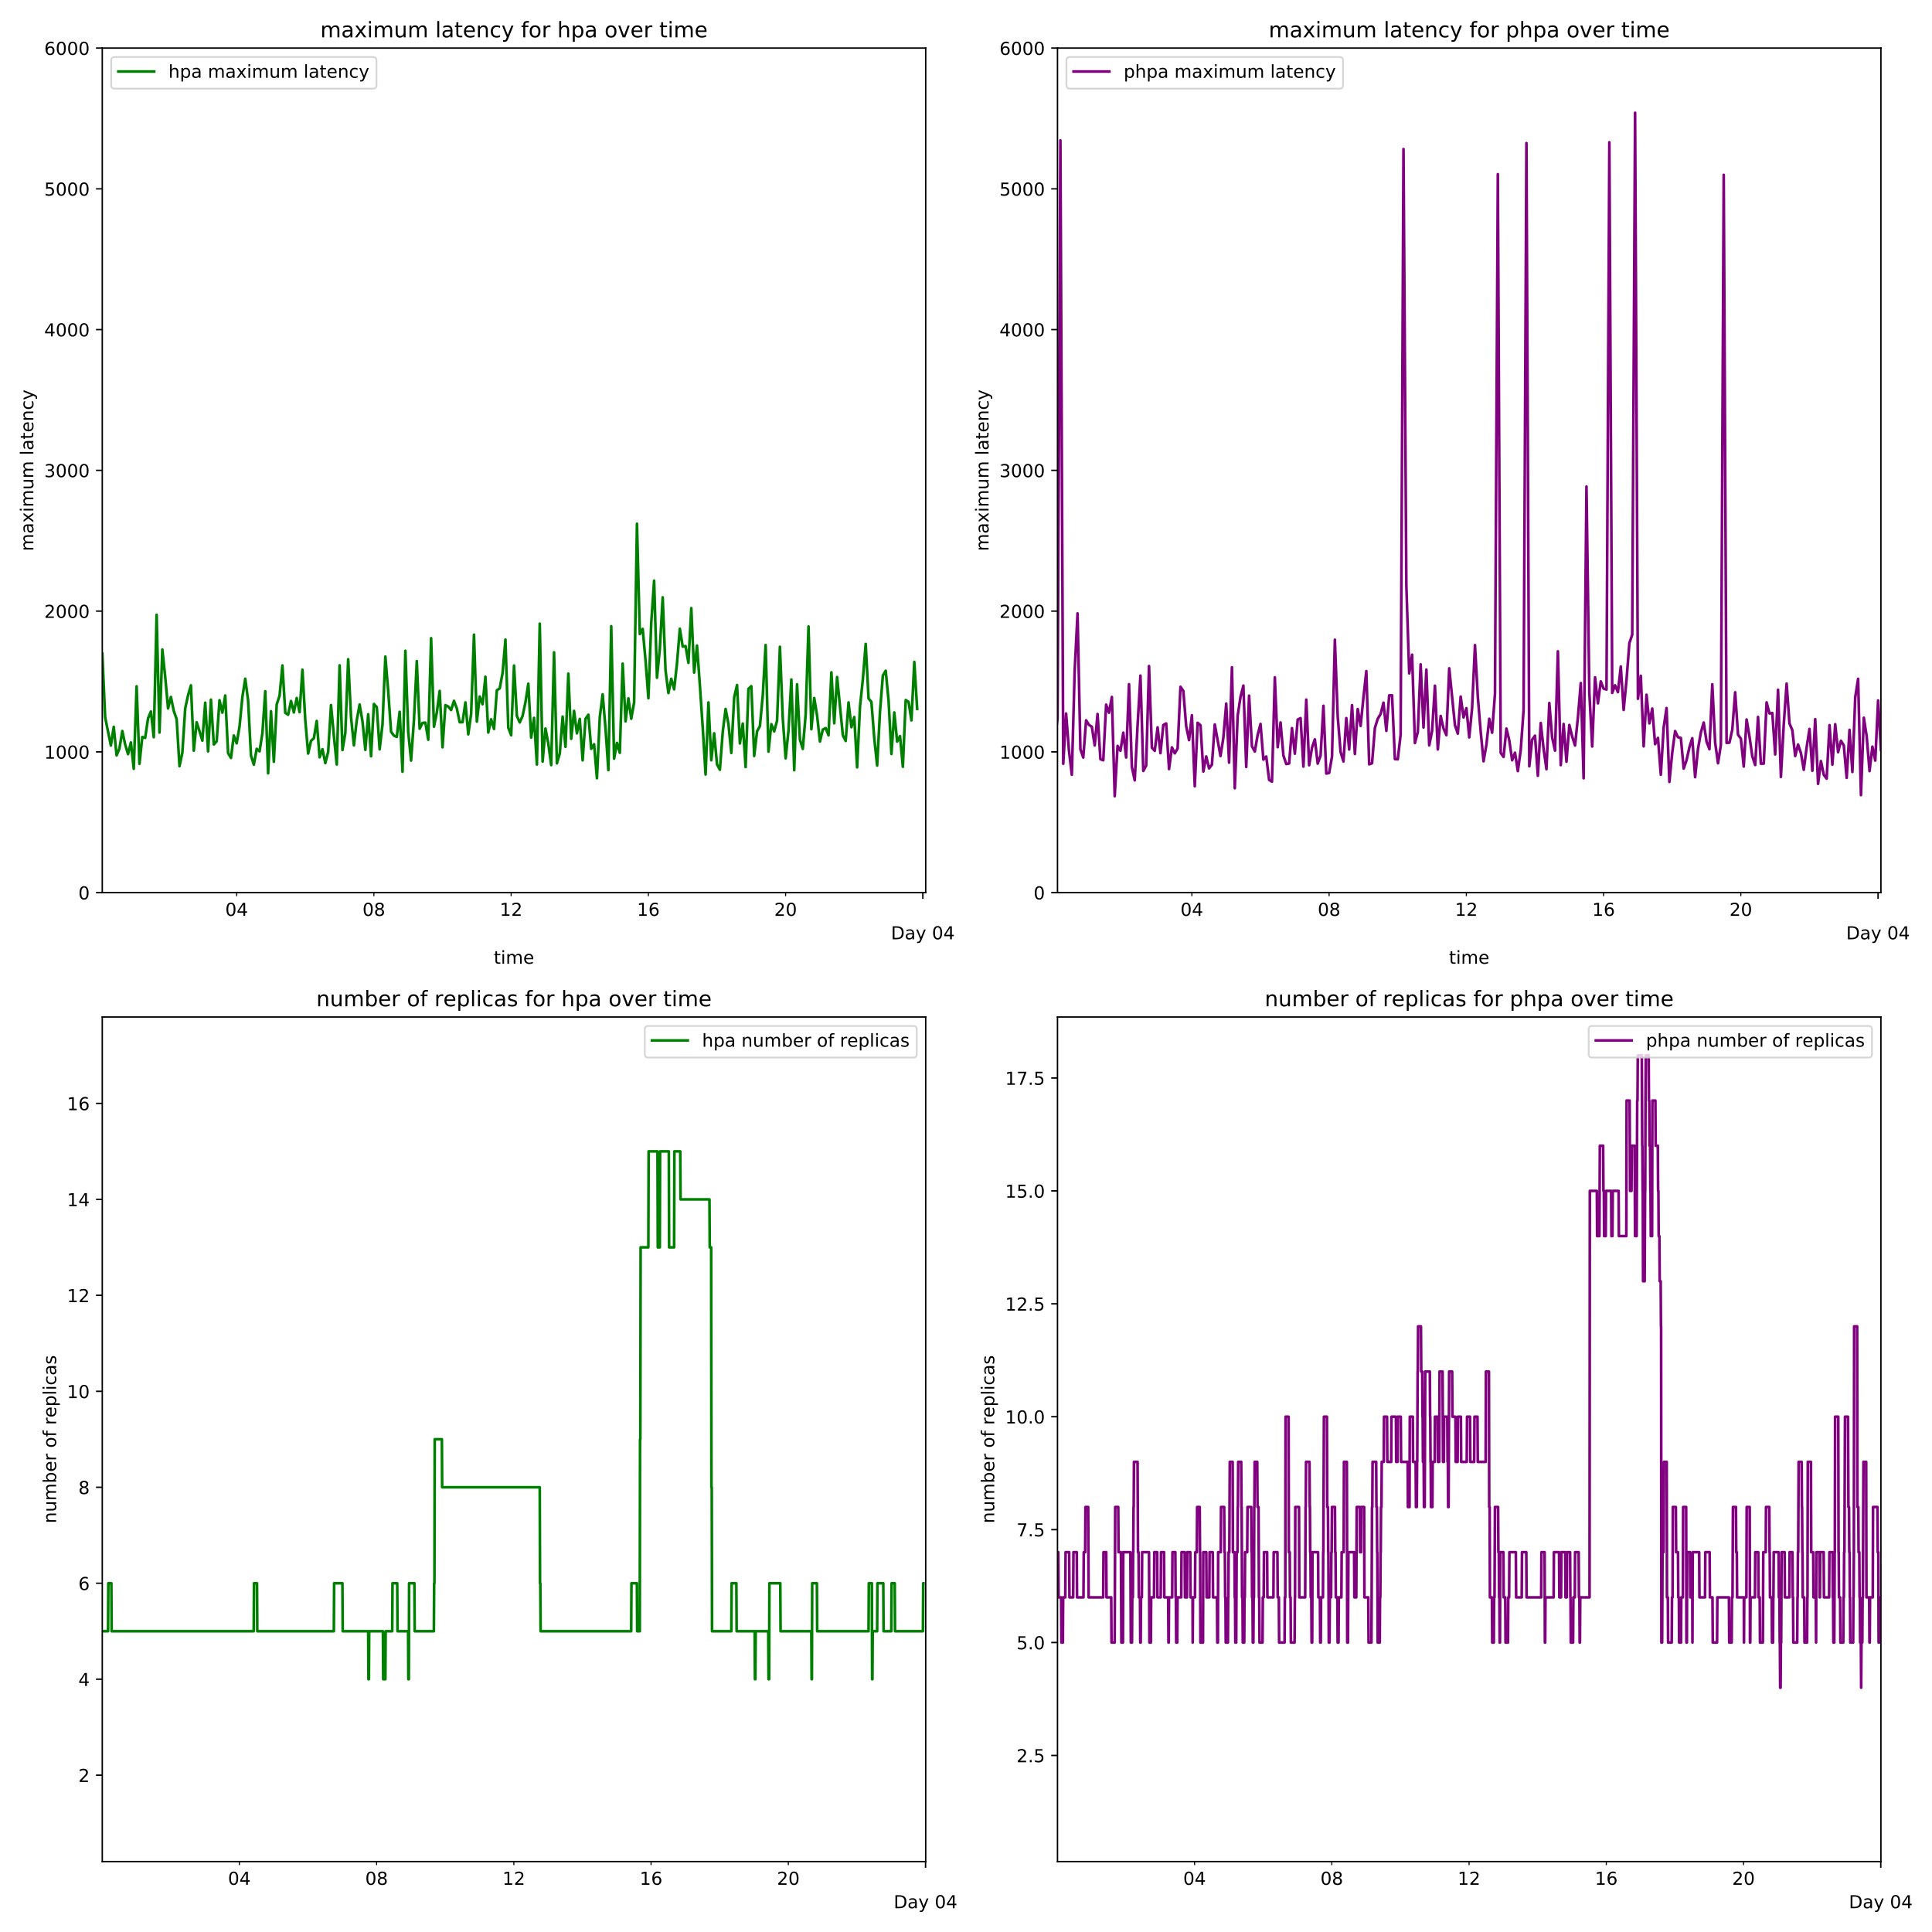 <?xml version="1.0" encoding="utf-8" standalone="no"?>
<!DOCTYPE svg PUBLIC "-//W3C//DTD SVG 1.1//EN"
  "http://www.w3.org/Graphics/SVG/1.1/DTD/svg11.dtd">
<!-- Created with matplotlib (https://matplotlib.org/) -->
<svg height="1080pt" version="1.1" viewBox="0 0 1080 1080" width="1080pt" xmlns="http://www.w3.org/2000/svg" xmlns:xlink="http://www.w3.org/1999/xlink">
 <defs>
  <style type="text/css">
*{stroke-linecap:butt;stroke-linejoin:round;}
  </style>
 </defs>
 <g id="figure_1">
  <g id="patch_1">
   <path d="M 0 1080 
L 1080 1080 
L 1080 0 
L 0 0 
z
" style="fill:#ffffff;"/>
  </g>
  <g id="axes_1">
   <g id="patch_2">
    <path d="M 57.17 498.98 
L 517.474 498.98 
L 517.474 26.88 
L 57.17 26.88 
z
" style="fill:#ffffff;"/>
   </g>
   <g id="matplotlib.axis_1">
    <g id="xtick_1">
     <g id="line2d_1">
      <defs>
       <path d="M 0 0 
L 0 3.5 
" id="m085281ce51" style="stroke:#000000;stroke-width:0.8;"/>
      </defs>
      <g>
       <use style="stroke:#000000;stroke-width:0.8;" x="515.875" xlink:href="#m085281ce51" y="498.98"/>
      </g>
     </g>
     <g id="text_1">
      <!-- Day 04 -->
      <defs>
       <path d="M 19.672 64.797 
L 19.672 8.109 
L 31.594 8.109 
Q 46.688 8.109 53.688 14.938 
Q 60.688 21.781 60.688 36.531 
Q 60.688 51.172 53.688 57.984 
Q 46.688 64.797 31.594 64.797 
z
M 9.812 72.906 
L 30.078 72.906 
Q 51.266 72.906 61.172 64.094 
Q 71.094 55.281 71.094 36.531 
Q 71.094 17.672 61.125 8.828 
Q 51.172 0 30.078 0 
L 9.812 0 
z
" id="DejaVuSans-68"/>
       <path d="M 34.281 27.484 
Q 23.391 27.484 19.188 25 
Q 14.984 22.516 14.984 16.5 
Q 14.984 11.719 18.141 8.906 
Q 21.297 6.109 26.703 6.109 
Q 34.188 6.109 38.703 11.406 
Q 43.219 16.703 43.219 25.484 
L 43.219 27.484 
z
M 52.203 31.203 
L 52.203 0 
L 43.219 0 
L 43.219 8.297 
Q 40.141 3.328 35.547 0.953 
Q 30.953 -1.422 24.312 -1.422 
Q 15.922 -1.422 10.953 3.297 
Q 6 8.016 6 15.922 
Q 6 25.141 12.172 29.828 
Q 18.359 34.516 30.609 34.516 
L 43.219 34.516 
L 43.219 35.406 
Q 43.219 41.609 39.141 45 
Q 35.062 48.391 27.688 48.391 
Q 23 48.391 18.547 47.266 
Q 14.109 46.141 10.016 43.891 
L 10.016 52.203 
Q 14.938 54.109 19.578 55.047 
Q 24.219 56 28.609 56 
Q 40.484 56 46.344 49.844 
Q 52.203 43.703 52.203 31.203 
z
" id="DejaVuSans-97"/>
       <path d="M 32.172 -5.078 
Q 28.375 -14.844 24.75 -17.812 
Q 21.141 -20.797 15.094 -20.797 
L 7.906 -20.797 
L 7.906 -13.281 
L 13.188 -13.281 
Q 16.891 -13.281 18.938 -11.516 
Q 21 -9.766 23.484 -3.219 
L 25.094 0.875 
L 2.984 54.688 
L 12.5 54.688 
L 29.594 11.922 
L 46.688 54.688 
L 56.203 54.688 
z
" id="DejaVuSans-121"/>
       <path id="DejaVuSans-32"/>
       <path d="M 31.781 66.406 
Q 24.172 66.406 20.328 58.906 
Q 16.5 51.422 16.5 36.375 
Q 16.5 21.391 20.328 13.891 
Q 24.172 6.391 31.781 6.391 
Q 39.453 6.391 43.281 13.891 
Q 47.125 21.391 47.125 36.375 
Q 47.125 51.422 43.281 58.906 
Q 39.453 66.406 31.781 66.406 
z
M 31.781 74.219 
Q 44.047 74.219 50.516 64.516 
Q 56.984 54.828 56.984 36.375 
Q 56.984 17.969 50.516 8.266 
Q 44.047 -1.422 31.781 -1.422 
Q 19.531 -1.422 13.062 8.266 
Q 6.594 17.969 6.594 36.375 
Q 6.594 54.828 13.062 64.516 
Q 19.531 74.219 31.781 74.219 
z
" id="DejaVuSans-48"/>
       <path d="M 37.797 64.312 
L 12.891 25.391 
L 37.797 25.391 
z
M 35.203 72.906 
L 47.609 72.906 
L 47.609 25.391 
L 58.016 25.391 
L 58.016 17.188 
L 47.609 17.188 
L 47.609 0 
L 37.797 0 
L 37.797 17.188 
L 4.891 17.188 
L 4.891 26.703 
z
" id="DejaVuSans-52"/>
      </defs>
      <g transform="translate(498.05 525.078)scale(0.1 -0.1)">
       <use xlink:href="#DejaVuSans-68"/>
       <use x="77.002" xlink:href="#DejaVuSans-97"/>
       <use x="138.281" xlink:href="#DejaVuSans-121"/>
       <use x="197.461" xlink:href="#DejaVuSans-32"/>
       <use x="229.248" xlink:href="#DejaVuSans-48"/>
       <use x="292.871" xlink:href="#DejaVuSans-52"/>
      </g>
     </g>
    </g>
    <g id="xtick_2">
     <g id="line2d_2">
      <defs>
       <path d="M 0 0 
L 0 2 
" id="m69746e5809" style="stroke:#000000;stroke-width:0.6;"/>
      </defs>
      <g>
       <use style="stroke:#000000;stroke-width:0.6;" x="132.289" xlink:href="#m69746e5809" y="498.98"/>
      </g>
     </g>
     <g id="text_2">
      <!-- 04 -->
      <g transform="translate(125.926 511.978)scale(0.1 -0.1)">
       <use xlink:href="#DejaVuSans-48"/>
       <use x="63.623" xlink:href="#DejaVuSans-52"/>
      </g>
     </g>
    </g>
    <g id="xtick_3">
     <g id="line2d_3">
      <g>
       <use style="stroke:#000000;stroke-width:0.6;" x="209.006" xlink:href="#m69746e5809" y="498.98"/>
      </g>
     </g>
     <g id="text_3">
      <!-- 08 -->
      <defs>
       <path d="M 31.781 34.625 
Q 24.75 34.625 20.719 30.859 
Q 16.703 27.094 16.703 20.516 
Q 16.703 13.922 20.719 10.156 
Q 24.75 6.391 31.781 6.391 
Q 38.812 6.391 42.859 10.172 
Q 46.922 13.969 46.922 20.516 
Q 46.922 27.094 42.891 30.859 
Q 38.875 34.625 31.781 34.625 
z
M 21.922 38.812 
Q 15.578 40.375 12.031 44.719 
Q 8.5 49.078 8.5 55.328 
Q 8.5 64.062 14.719 69.141 
Q 20.953 74.219 31.781 74.219 
Q 42.672 74.219 48.875 69.141 
Q 55.078 64.062 55.078 55.328 
Q 55.078 49.078 51.531 44.719 
Q 48 40.375 41.703 38.812 
Q 48.828 37.156 52.797 32.312 
Q 56.781 27.484 56.781 20.516 
Q 56.781 9.906 50.312 4.234 
Q 43.844 -1.422 31.781 -1.422 
Q 19.734 -1.422 13.25 4.234 
Q 6.781 9.906 6.781 20.516 
Q 6.781 27.484 10.781 32.312 
Q 14.797 37.156 21.922 38.812 
z
M 18.312 54.391 
Q 18.312 48.734 21.844 45.562 
Q 25.391 42.391 31.781 42.391 
Q 38.141 42.391 41.719 45.562 
Q 45.312 48.734 45.312 54.391 
Q 45.312 60.062 41.719 63.234 
Q 38.141 66.406 31.781 66.406 
Q 25.391 66.406 21.844 63.234 
Q 18.312 60.062 18.312 54.391 
z
" id="DejaVuSans-56"/>
      </defs>
      <g transform="translate(202.644 511.978)scale(0.1 -0.1)">
       <use xlink:href="#DejaVuSans-48"/>
       <use x="63.623" xlink:href="#DejaVuSans-56"/>
      </g>
     </g>
    </g>
    <g id="xtick_4">
     <g id="line2d_4">
      <g>
       <use style="stroke:#000000;stroke-width:0.6;" x="285.724" xlink:href="#m69746e5809" y="498.98"/>
      </g>
     </g>
     <g id="text_4">
      <!-- 12 -->
      <defs>
       <path d="M 12.406 8.297 
L 28.516 8.297 
L 28.516 63.922 
L 10.984 60.406 
L 10.984 69.391 
L 28.422 72.906 
L 38.281 72.906 
L 38.281 8.297 
L 54.391 8.297 
L 54.391 0 
L 12.406 0 
z
" id="DejaVuSans-49"/>
       <path d="M 19.188 8.297 
L 53.609 8.297 
L 53.609 0 
L 7.328 0 
L 7.328 8.297 
Q 12.938 14.109 22.625 23.891 
Q 32.328 33.688 34.812 36.531 
Q 39.547 41.844 41.422 45.531 
Q 43.312 49.219 43.312 52.781 
Q 43.312 58.594 39.234 62.25 
Q 35.156 65.922 28.609 65.922 
Q 23.969 65.922 18.812 64.312 
Q 13.672 62.703 7.812 59.422 
L 7.812 69.391 
Q 13.766 71.781 18.938 73 
Q 24.125 74.219 28.422 74.219 
Q 39.75 74.219 46.484 68.547 
Q 53.219 62.891 53.219 53.422 
Q 53.219 48.922 51.531 44.891 
Q 49.859 40.875 45.406 35.406 
Q 44.188 33.984 37.641 27.219 
Q 31.109 20.453 19.188 8.297 
z
" id="DejaVuSans-50"/>
      </defs>
      <g transform="translate(279.361 511.978)scale(0.1 -0.1)">
       <use xlink:href="#DejaVuSans-49"/>
       <use x="63.623" xlink:href="#DejaVuSans-50"/>
      </g>
     </g>
    </g>
    <g id="xtick_5">
     <g id="line2d_5">
      <g>
       <use style="stroke:#000000;stroke-width:0.6;" x="362.441" xlink:href="#m69746e5809" y="498.98"/>
      </g>
     </g>
     <g id="text_5">
      <!-- 16 -->
      <defs>
       <path d="M 33.016 40.375 
Q 26.375 40.375 22.484 35.828 
Q 18.609 31.297 18.609 23.391 
Q 18.609 15.531 22.484 10.953 
Q 26.375 6.391 33.016 6.391 
Q 39.656 6.391 43.531 10.953 
Q 47.406 15.531 47.406 23.391 
Q 47.406 31.297 43.531 35.828 
Q 39.656 40.375 33.016 40.375 
z
M 52.594 71.297 
L 52.594 62.312 
Q 48.875 64.062 45.094 64.984 
Q 41.312 65.922 37.594 65.922 
Q 27.828 65.922 22.672 59.328 
Q 17.531 52.734 16.797 39.406 
Q 19.672 43.656 24.016 45.922 
Q 28.375 48.188 33.594 48.188 
Q 44.578 48.188 50.953 41.516 
Q 57.328 34.859 57.328 23.391 
Q 57.328 12.156 50.688 5.359 
Q 44.047 -1.422 33.016 -1.422 
Q 20.359 -1.422 13.672 8.266 
Q 6.984 17.969 6.984 36.375 
Q 6.984 53.656 15.188 63.938 
Q 23.391 74.219 37.203 74.219 
Q 40.922 74.219 44.703 73.484 
Q 48.484 72.75 52.594 71.297 
z
" id="DejaVuSans-54"/>
      </defs>
      <g transform="translate(356.078 511.978)scale(0.1 -0.1)">
       <use xlink:href="#DejaVuSans-49"/>
       <use x="63.623" xlink:href="#DejaVuSans-54"/>
      </g>
     </g>
    </g>
    <g id="xtick_6">
     <g id="line2d_6">
      <g>
       <use style="stroke:#000000;stroke-width:0.6;" x="439.158" xlink:href="#m69746e5809" y="498.98"/>
      </g>
     </g>
     <g id="text_6">
      <!-- 20 -->
      <g transform="translate(432.796 511.978)scale(0.1 -0.1)">
       <use xlink:href="#DejaVuSans-50"/>
       <use x="63.623" xlink:href="#DejaVuSans-48"/>
      </g>
     </g>
    </g>
    <g id="text_7">
     <!-- time -->
     <defs>
      <path d="M 18.312 70.219 
L 18.312 54.688 
L 36.812 54.688 
L 36.812 47.703 
L 18.312 47.703 
L 18.312 18.016 
Q 18.312 11.328 20.141 9.422 
Q 21.969 7.516 27.594 7.516 
L 36.812 7.516 
L 36.812 0 
L 27.594 0 
Q 17.188 0 13.234 3.875 
Q 9.281 7.766 9.281 18.016 
L 9.281 47.703 
L 2.688 47.703 
L 2.688 54.688 
L 9.281 54.688 
L 9.281 70.219 
z
" id="DejaVuSans-116"/>
      <path d="M 9.422 54.688 
L 18.406 54.688 
L 18.406 0 
L 9.422 0 
z
M 9.422 75.984 
L 18.406 75.984 
L 18.406 64.594 
L 9.422 64.594 
z
" id="DejaVuSans-105"/>
      <path d="M 52 44.188 
Q 55.375 50.25 60.062 53.125 
Q 64.75 56 71.094 56 
Q 79.641 56 84.281 50.016 
Q 88.922 44.047 88.922 33.016 
L 88.922 0 
L 79.891 0 
L 79.891 32.719 
Q 79.891 40.578 77.094 44.375 
Q 74.312 48.188 68.609 48.188 
Q 61.625 48.188 57.562 43.547 
Q 53.516 38.922 53.516 30.906 
L 53.516 0 
L 44.484 0 
L 44.484 32.719 
Q 44.484 40.625 41.703 44.406 
Q 38.922 48.188 33.109 48.188 
Q 26.219 48.188 22.156 43.531 
Q 18.109 38.875 18.109 30.906 
L 18.109 0 
L 9.078 0 
L 9.078 54.688 
L 18.109 54.688 
L 18.109 46.188 
Q 21.188 51.219 25.484 53.609 
Q 29.781 56 35.688 56 
Q 41.656 56 45.828 52.969 
Q 50 49.953 52 44.188 
z
" id="DejaVuSans-109"/>
      <path d="M 56.203 29.594 
L 56.203 25.203 
L 14.891 25.203 
Q 15.484 15.922 20.484 11.062 
Q 25.484 6.203 34.422 6.203 
Q 39.594 6.203 44.453 7.469 
Q 49.312 8.734 54.109 11.281 
L 54.109 2.781 
Q 49.266 0.734 44.188 -0.344 
Q 39.109 -1.422 33.891 -1.422 
Q 20.797 -1.422 13.156 6.188 
Q 5.516 13.812 5.516 26.812 
Q 5.516 40.234 12.766 48.109 
Q 20.016 56 32.328 56 
Q 43.359 56 49.781 48.891 
Q 56.203 41.797 56.203 29.594 
z
M 47.219 32.234 
Q 47.125 39.594 43.094 43.984 
Q 39.062 48.391 32.422 48.391 
Q 24.906 48.391 20.391 44.141 
Q 15.875 39.891 15.188 32.172 
z
" id="DejaVuSans-101"/>
     </defs>
     <g transform="translate(276.026 538.757)scale(0.1 -0.1)">
      <use xlink:href="#DejaVuSans-116"/>
      <use x="39.209" xlink:href="#DejaVuSans-105"/>
      <use x="66.992" xlink:href="#DejaVuSans-109"/>
      <use x="164.404" xlink:href="#DejaVuSans-101"/>
     </g>
    </g>
   </g>
   <g id="matplotlib.axis_2">
    <g id="ytick_1">
     <g id="line2d_7">
      <defs>
       <path d="M 0 0 
L -3.5 0 
" id="m4841723109" style="stroke:#000000;stroke-width:0.8;"/>
      </defs>
      <g>
       <use style="stroke:#000000;stroke-width:0.8;" x="57.17" xlink:href="#m4841723109" y="498.98"/>
      </g>
     </g>
     <g id="text_8">
      <!-- 0 -->
      <g transform="translate(43.807 502.779)scale(0.1 -0.1)">
       <use xlink:href="#DejaVuSans-48"/>
      </g>
     </g>
    </g>
    <g id="ytick_2">
     <g id="line2d_8">
      <g>
       <use style="stroke:#000000;stroke-width:0.8;" x="57.17" xlink:href="#m4841723109" y="420.297"/>
      </g>
     </g>
     <g id="text_9">
      <!-- 1000 -->
      <g transform="translate(24.72 424.096)scale(0.1 -0.1)">
       <use xlink:href="#DejaVuSans-49"/>
       <use x="63.623" xlink:href="#DejaVuSans-48"/>
       <use x="127.246" xlink:href="#DejaVuSans-48"/>
       <use x="190.869" xlink:href="#DejaVuSans-48"/>
      </g>
     </g>
    </g>
    <g id="ytick_3">
     <g id="line2d_9">
      <g>
       <use style="stroke:#000000;stroke-width:0.8;" x="57.17" xlink:href="#m4841723109" y="341.613"/>
      </g>
     </g>
     <g id="text_10">
      <!-- 2000 -->
      <g transform="translate(24.72 345.413)scale(0.1 -0.1)">
       <use xlink:href="#DejaVuSans-50"/>
       <use x="63.623" xlink:href="#DejaVuSans-48"/>
       <use x="127.246" xlink:href="#DejaVuSans-48"/>
       <use x="190.869" xlink:href="#DejaVuSans-48"/>
      </g>
     </g>
    </g>
    <g id="ytick_4">
     <g id="line2d_10">
      <g>
       <use style="stroke:#000000;stroke-width:0.8;" x="57.17" xlink:href="#m4841723109" y="262.93"/>
      </g>
     </g>
     <g id="text_11">
      <!-- 3000 -->
      <defs>
       <path d="M 40.578 39.312 
Q 47.656 37.797 51.625 33 
Q 55.609 28.219 55.609 21.188 
Q 55.609 10.406 48.188 4.484 
Q 40.766 -1.422 27.094 -1.422 
Q 22.516 -1.422 17.656 -0.516 
Q 12.797 0.391 7.625 2.203 
L 7.625 11.719 
Q 11.719 9.328 16.594 8.109 
Q 21.484 6.891 26.812 6.891 
Q 36.078 6.891 40.938 10.547 
Q 45.797 14.203 45.797 21.188 
Q 45.797 27.641 41.281 31.266 
Q 36.766 34.906 28.719 34.906 
L 20.219 34.906 
L 20.219 43.016 
L 29.109 43.016 
Q 36.375 43.016 40.234 45.922 
Q 44.094 48.828 44.094 54.297 
Q 44.094 59.906 40.109 62.906 
Q 36.141 65.922 28.719 65.922 
Q 24.656 65.922 20.016 65.031 
Q 15.375 64.156 9.812 62.312 
L 9.812 71.094 
Q 15.438 72.656 20.344 73.438 
Q 25.25 74.219 29.594 74.219 
Q 40.828 74.219 47.359 69.109 
Q 53.906 64.016 53.906 55.328 
Q 53.906 49.266 50.438 45.094 
Q 46.969 40.922 40.578 39.312 
z
" id="DejaVuSans-51"/>
      </defs>
      <g transform="translate(24.72 266.729)scale(0.1 -0.1)">
       <use xlink:href="#DejaVuSans-51"/>
       <use x="63.623" xlink:href="#DejaVuSans-48"/>
       <use x="127.246" xlink:href="#DejaVuSans-48"/>
       <use x="190.869" xlink:href="#DejaVuSans-48"/>
      </g>
     </g>
    </g>
    <g id="ytick_5">
     <g id="line2d_11">
      <g>
       <use style="stroke:#000000;stroke-width:0.8;" x="57.17" xlink:href="#m4841723109" y="184.247"/>
      </g>
     </g>
     <g id="text_12">
      <!-- 4000 -->
      <g transform="translate(24.72 188.046)scale(0.1 -0.1)">
       <use xlink:href="#DejaVuSans-52"/>
       <use x="63.623" xlink:href="#DejaVuSans-48"/>
       <use x="127.246" xlink:href="#DejaVuSans-48"/>
       <use x="190.869" xlink:href="#DejaVuSans-48"/>
      </g>
     </g>
    </g>
    <g id="ytick_6">
     <g id="line2d_12">
      <g>
       <use style="stroke:#000000;stroke-width:0.8;" x="57.17" xlink:href="#m4841723109" y="105.563"/>
      </g>
     </g>
     <g id="text_13">
      <!-- 5000 -->
      <defs>
       <path d="M 10.797 72.906 
L 49.516 72.906 
L 49.516 64.594 
L 19.828 64.594 
L 19.828 46.734 
Q 21.969 47.469 24.109 47.828 
Q 26.266 48.188 28.422 48.188 
Q 40.625 48.188 47.75 41.5 
Q 54.891 34.812 54.891 23.391 
Q 54.891 11.625 47.562 5.094 
Q 40.234 -1.422 26.906 -1.422 
Q 22.312 -1.422 17.547 -0.641 
Q 12.797 0.141 7.719 1.703 
L 7.719 11.625 
Q 12.109 9.234 16.797 8.062 
Q 21.484 6.891 26.703 6.891 
Q 35.156 6.891 40.078 11.328 
Q 45.016 15.766 45.016 23.391 
Q 45.016 31 40.078 35.438 
Q 35.156 39.891 26.703 39.891 
Q 22.75 39.891 18.812 39.016 
Q 14.891 38.141 10.797 36.281 
z
" id="DejaVuSans-53"/>
      </defs>
      <g transform="translate(24.72 109.363)scale(0.1 -0.1)">
       <use xlink:href="#DejaVuSans-53"/>
       <use x="63.623" xlink:href="#DejaVuSans-48"/>
       <use x="127.246" xlink:href="#DejaVuSans-48"/>
       <use x="190.869" xlink:href="#DejaVuSans-48"/>
      </g>
     </g>
    </g>
    <g id="ytick_7">
     <g id="line2d_13">
      <g>
       <use style="stroke:#000000;stroke-width:0.8;" x="57.17" xlink:href="#m4841723109" y="26.88"/>
      </g>
     </g>
     <g id="text_14">
      <!-- 6000 -->
      <g transform="translate(24.72 30.679)scale(0.1 -0.1)">
       <use xlink:href="#DejaVuSans-54"/>
       <use x="63.623" xlink:href="#DejaVuSans-48"/>
       <use x="127.246" xlink:href="#DejaVuSans-48"/>
       <use x="190.869" xlink:href="#DejaVuSans-48"/>
      </g>
     </g>
    </g>
    <g id="text_15">
     <!-- maximum latency -->
     <defs>
      <path d="M 54.891 54.688 
L 35.109 28.078 
L 55.906 0 
L 45.312 0 
L 29.391 21.484 
L 13.484 0 
L 2.875 0 
L 24.125 28.609 
L 4.688 54.688 
L 15.281 54.688 
L 29.781 35.203 
L 44.281 54.688 
z
" id="DejaVuSans-120"/>
      <path d="M 8.5 21.578 
L 8.5 54.688 
L 17.484 54.688 
L 17.484 21.922 
Q 17.484 14.156 20.5 10.266 
Q 23.531 6.391 29.594 6.391 
Q 36.859 6.391 41.078 11.031 
Q 45.312 15.672 45.312 23.688 
L 45.312 54.688 
L 54.297 54.688 
L 54.297 0 
L 45.312 0 
L 45.312 8.406 
Q 42.047 3.422 37.719 1 
Q 33.406 -1.422 27.688 -1.422 
Q 18.266 -1.422 13.375 4.438 
Q 8.5 10.297 8.5 21.578 
z
M 31.109 56 
z
" id="DejaVuSans-117"/>
      <path d="M 9.422 75.984 
L 18.406 75.984 
L 18.406 0 
L 9.422 0 
z
" id="DejaVuSans-108"/>
      <path d="M 54.891 33.016 
L 54.891 0 
L 45.906 0 
L 45.906 32.719 
Q 45.906 40.484 42.875 44.328 
Q 39.844 48.188 33.797 48.188 
Q 26.516 48.188 22.312 43.547 
Q 18.109 38.922 18.109 30.906 
L 18.109 0 
L 9.078 0 
L 9.078 54.688 
L 18.109 54.688 
L 18.109 46.188 
Q 21.344 51.125 25.703 53.562 
Q 30.078 56 35.797 56 
Q 45.219 56 50.047 50.172 
Q 54.891 44.344 54.891 33.016 
z
" id="DejaVuSans-110"/>
      <path d="M 48.781 52.594 
L 48.781 44.188 
Q 44.969 46.297 41.141 47.344 
Q 37.312 48.391 33.406 48.391 
Q 24.656 48.391 19.812 42.844 
Q 14.984 37.312 14.984 27.297 
Q 14.984 17.281 19.812 11.734 
Q 24.656 6.203 33.406 6.203 
Q 37.312 6.203 41.141 7.25 
Q 44.969 8.297 48.781 10.406 
L 48.781 2.094 
Q 45.016 0.344 40.984 -0.531 
Q 36.969 -1.422 32.422 -1.422 
Q 20.062 -1.422 12.781 6.344 
Q 5.516 14.109 5.516 27.297 
Q 5.516 40.672 12.859 48.328 
Q 20.219 56 33.016 56 
Q 37.156 56 41.109 55.141 
Q 45.062 54.297 48.781 52.594 
z
" id="DejaVuSans-99"/>
     </defs>
     <g transform="translate(18.64 308.078)rotate(-90)scale(0.1 -0.1)">
      <use xlink:href="#DejaVuSans-109"/>
      <use x="97.412" xlink:href="#DejaVuSans-97"/>
      <use x="158.691" xlink:href="#DejaVuSans-120"/>
      <use x="217.871" xlink:href="#DejaVuSans-105"/>
      <use x="245.654" xlink:href="#DejaVuSans-109"/>
      <use x="343.066" xlink:href="#DejaVuSans-117"/>
      <use x="406.445" xlink:href="#DejaVuSans-109"/>
      <use x="503.857" xlink:href="#DejaVuSans-32"/>
      <use x="535.645" xlink:href="#DejaVuSans-108"/>
      <use x="563.428" xlink:href="#DejaVuSans-97"/>
      <use x="624.707" xlink:href="#DejaVuSans-116"/>
      <use x="663.916" xlink:href="#DejaVuSans-101"/>
      <use x="725.439" xlink:href="#DejaVuSans-110"/>
      <use x="788.818" xlink:href="#DejaVuSans-99"/>
      <use x="843.799" xlink:href="#DejaVuSans-121"/>
     </g>
    </g>
   </g>
   <g id="line2d_14">
    <path clip-path="url(#p62651b7777)" d="M -1 423.036 
L -0.355 426.722 
L 1.243 367.564 
L 2.841 406.794 
L 4.439 418.998 
L 6.038 390.977 
L 7.636 416.226 
L 9.235 404.816 
L 10.833 407.655 
L 12.431 406.805 
L 14.029 401.859 
L 15.628 416.404 
L 17.226 380.809 
L 18.824 422.505 
L 20.423 424.835 
L 22.021 417.61 
L 23.619 406.784 
L 25.218 347.613 
L 26.816 430.245 
L 28.414 353.493 
L 30.012 395.886 
L 31.611 414.533 
L 33.209 419.34 
L 34.807 398.097 
L 36.406 403.252 
L 38.004 412.94 
L 39.602 392.486 
L 41.2 412.671 
L 42.799 359.127 
L 44.397 400.122 
L 45.995 419.878 
L 47.594 427.808 
L 49.192 416.961 
L 50.79 405.307 
L 52.388 430.585 
L 53.987 419.363 
L 55.585 404.115 
L 57.183 365.175 
L 58.782 401 
L 61.978 416.731 
L 63.576 406.292 
L 65.175 422.256 
L 66.773 418.429 
L 68.371 408.644 
L 69.97 416.17 
L 71.568 421.573 
L 73.166 415.03 
L 74.765 429.77 
L 76.363 383.662 
L 77.961 426.969 
L 79.559 411.959 
L 81.158 412.471 
L 82.756 401.619 
L 84.354 397.73 
L 85.953 412.107 
L 87.551 343.66 
L 89.149 409.504 
L 90.748 363.078 
L 92.346 378.279 
L 93.944 396.022 
L 95.542 389.617 
L 97.141 397.434 
L 98.739 401.935 
L 100.337 428.299 
L 101.936 420.762 
L 103.534 396.026 
L 105.132 388.623 
L 106.73 383.132 
L 108.329 419.628 
L 109.927 403.746 
L 111.525 408.7 
L 113.124 414.015 
L 114.722 392.801 
L 116.32 420.021 
L 117.918 391.113 
L 119.517 416.158 
L 121.115 414.42 
L 122.713 391.417 
L 124.312 398.37 
L 125.91 388.791 
L 127.508 420.987 
L 129.107 423.715 
L 130.705 411.167 
L 132.303 415.507 
L 133.901 406.116 
L 135.5 389.59 
L 137.098 379.418 
L 138.696 391.607 
L 140.295 422.394 
L 141.893 427.46 
L 143.491 418.583 
L 145.09 419.992 
L 146.688 409.817 
L 148.286 386.42 
L 149.884 432.288 
L 151.483 397.595 
L 153.081 425.839 
L 154.679 393.781 
L 156.278 388.92 
L 157.876 371.984 
L 159.474 398.474 
L 161.072 399.53 
L 162.671 391.862 
L 164.269 398.241 
L 165.867 390.194 
L 167.466 398.113 
L 169.064 374.376 
L 170.662 402.617 
L 172.261 421.227 
L 173.859 414.145 
L 175.457 412.696 
L 177.056 403.029 
L 178.654 423.316 
L 180.252 418.791 
L 181.851 426.604 
L 183.449 420.269 
L 185.047 394.14 
L 186.645 411.408 
L 188.244 427.341 
L 189.842 371.939 
L 191.44 419.274 
L 193.039 409.77 
L 194.637 368.516 
L 196.235 400.932 
L 197.833 416.646 
L 199.432 402.627 
L 201.03 393.83 
L 202.628 403.254 
L 204.227 419.184 
L 205.825 399.283 
L 207.423 422.769 
L 209.022 393.542 
L 210.62 395.311 
L 212.218 418.881 
L 213.816 405.042 
L 215.415 367.023 
L 217.014 386.352 
L 218.612 409.078 
L 220.21 411.225 
L 221.809 411.923 
L 223.407 397.903 
L 225.005 431.39 
L 226.604 363.802 
L 228.202 409.171 
L 229.8 425.147 
L 231.398 402.461 
L 232.997 369.566 
L 234.595 407.334 
L 236.193 404.139 
L 237.792 403.952 
L 239.39 413.518 
L 240.988 356.76 
L 242.587 406.249 
L 244.185 398.313 
L 245.783 386.245 
L 247.381 417.748 
L 248.98 394.169 
L 250.578 394.969 
L 252.176 396.912 
L 253.775 391.763 
L 255.373 396.017 
L 256.971 403.732 
L 258.569 403.721 
L 260.168 392.654 
L 261.766 410.512 
L 263.364 399.049 
L 264.963 354.769 
L 266.561 403.4 
L 268.159 389.371 
L 269.758 393.677 
L 271.356 378.293 
L 272.954 409.479 
L 274.552 402.092 
L 276.151 407.489 
L 277.749 385.864 
L 279.347 384.82 
L 280.946 376.181 
L 282.544 357.532 
L 284.142 406.775 
L 285.741 411.015 
L 287.339 372.053 
L 288.937 400.227 
L 290.535 403.849 
L 292.134 400.233 
L 293.732 392.557 
L 295.33 382.202 
L 296.929 412.315 
L 298.527 401.291 
L 300.125 427.364 
L 301.724 348.644 
L 303.322 425.741 
L 304.92 407.241 
L 306.518 415.708 
L 308.117 427.691 
L 309.715 364.662 
L 311.313 426.733 
L 312.912 421.226 
L 314.51 400.581 
L 316.108 417.47 
L 317.707 376.58 
L 319.305 412.991 
L 320.903 397.412 
L 322.501 409.93 
L 324.1 401.889 
L 325.698 425.027 
L 327.296 401.872 
L 328.895 399.541 
L 330.493 418.589 
L 332.091 416.03 
L 333.689 435.023 
L 335.288 400.851 
L 336.886 388.147 
L 338.484 407.197 
L 340.083 430.52 
L 341.681 350.054 
L 343.279 424.106 
L 344.877 415.273 
L 346.476 420.834 
L 348.074 370.97 
L 349.672 403.229 
L 351.271 390.36 
L 352.869 401.793 
L 354.467 392.714 
L 356.065 292.77 
L 357.664 354.453 
L 359.262 351.567 
L 360.86 369.185 
L 362.459 390.321 
L 364.057 348.046 
L 365.655 324.587 
L 367.254 378.867 
L 368.852 362.7 
L 370.45 333.908 
L 372.049 374.867 
L 373.647 387.398 
L 375.245 379.46 
L 376.844 385.327 
L 378.442 370.825 
L 380.04 351.475 
L 381.638 361.446 
L 383.237 361.159 
L 384.835 370.519 
L 386.433 339.955 
L 388.032 375.955 
L 389.63 360.886 
L 391.228 382.943 
L 392.827 406.691 
L 394.425 432.949 
L 396.023 392.66 
L 397.621 424.977 
L 399.22 409.942 
L 400.818 427.32 
L 402.416 430.306 
L 404.015 409.177 
L 405.613 396.317 
L 407.211 404.772 
L 408.809 420.903 
L 410.408 389.836 
L 412.006 382.938 
L 413.604 415.578 
L 415.203 404.493 
L 416.801 428.787 
L 418.399 385.039 
L 419.997 383.589 
L 421.596 422.585 
L 423.194 408.813 
L 424.792 405.919 
L 426.391 388.741 
L 427.989 360.562 
L 429.587 420.164 
L 431.186 404.824 
L 432.784 408.851 
L 434.382 402.881 
L 435.98 361.557 
L 437.579 401.565 
L 439.177 423.903 
L 440.775 408.378 
L 442.374 379.836 
L 443.972 430.559 
L 445.57 382.515 
L 447.168 413.484 
L 448.767 418.634 
L 450.365 399.474 
L 451.963 350.189 
L 453.562 407.643 
L 455.16 390.197 
L 456.758 399.995 
L 458.356 414.531 
L 459.955 407.867 
L 461.553 407 
L 463.151 411.042 
L 464.75 375.844 
L 466.348 404.292 
L 467.946 378.478 
L 471.143 410.997 
L 472.741 414.199 
L 474.339 392.655 
L 475.938 406.508 
L 477.536 400.838 
L 479.134 428.939 
L 480.733 395.086 
L 482.331 379.855 
L 483.929 359.958 
L 485.527 390.473 
L 487.126 392.373 
L 488.724 412.778 
L 490.322 427.941 
L 491.921 397.846 
L 493.519 377.657 
L 495.117 374.934 
L 496.715 391.62 
L 498.314 421.475 
L 499.912 398.286 
L 501.51 414.559 
L 503.109 411.481 
L 504.707 428.644 
L 506.305 391.34 
L 507.904 392.377 
L 509.502 402.692 
L 511.1 370.009 
L 512.698 396.263 
L 512.698 396.263 
" style="fill:none;stroke:#008000;stroke-linecap:square;stroke-width:1.5;"/>
   </g>
   <g id="patch_3">
    <path d="M 57.17 498.98 
L 57.17 26.88 
" style="fill:none;stroke:#000000;stroke-linecap:square;stroke-linejoin:miter;stroke-width:0.8;"/>
   </g>
   <g id="patch_4">
    <path d="M 517.474 498.98 
L 517.474 26.88 
" style="fill:none;stroke:#000000;stroke-linecap:square;stroke-linejoin:miter;stroke-width:0.8;"/>
   </g>
   <g id="patch_5">
    <path d="M 57.17 498.98 
L 517.474 498.98 
" style="fill:none;stroke:#000000;stroke-linecap:square;stroke-linejoin:miter;stroke-width:0.8;"/>
   </g>
   <g id="patch_6">
    <path d="M 57.17 26.88 
L 517.474 26.88 
" style="fill:none;stroke:#000000;stroke-linecap:square;stroke-linejoin:miter;stroke-width:0.8;"/>
   </g>
   <g id="text_16">
    <!-- maximum latency for hpa over time -->
    <defs>
     <path d="M 37.109 75.984 
L 37.109 68.5 
L 28.516 68.5 
Q 23.688 68.5 21.797 66.547 
Q 19.922 64.594 19.922 59.516 
L 19.922 54.688 
L 34.719 54.688 
L 34.719 47.703 
L 19.922 47.703 
L 19.922 0 
L 10.891 0 
L 10.891 47.703 
L 2.297 47.703 
L 2.297 54.688 
L 10.891 54.688 
L 10.891 58.5 
Q 10.891 67.625 15.141 71.797 
Q 19.391 75.984 28.609 75.984 
z
" id="DejaVuSans-102"/>
     <path d="M 30.609 48.391 
Q 23.391 48.391 19.188 42.75 
Q 14.984 37.109 14.984 27.297 
Q 14.984 17.484 19.156 11.844 
Q 23.344 6.203 30.609 6.203 
Q 37.797 6.203 41.984 11.859 
Q 46.188 17.531 46.188 27.297 
Q 46.188 37.016 41.984 42.703 
Q 37.797 48.391 30.609 48.391 
z
M 30.609 56 
Q 42.328 56 49.016 48.375 
Q 55.719 40.766 55.719 27.297 
Q 55.719 13.875 49.016 6.219 
Q 42.328 -1.422 30.609 -1.422 
Q 18.844 -1.422 12.172 6.219 
Q 5.516 13.875 5.516 27.297 
Q 5.516 40.766 12.172 48.375 
Q 18.844 56 30.609 56 
z
" id="DejaVuSans-111"/>
     <path d="M 41.109 46.297 
Q 39.594 47.172 37.812 47.578 
Q 36.031 48 33.891 48 
Q 26.266 48 22.188 43.047 
Q 18.109 38.094 18.109 28.812 
L 18.109 0 
L 9.078 0 
L 9.078 54.688 
L 18.109 54.688 
L 18.109 46.188 
Q 20.953 51.172 25.484 53.578 
Q 30.031 56 36.531 56 
Q 37.453 56 38.578 55.875 
Q 39.703 55.766 41.062 55.516 
z
" id="DejaVuSans-114"/>
     <path d="M 54.891 33.016 
L 54.891 0 
L 45.906 0 
L 45.906 32.719 
Q 45.906 40.484 42.875 44.328 
Q 39.844 48.188 33.797 48.188 
Q 26.516 48.188 22.312 43.547 
Q 18.109 38.922 18.109 30.906 
L 18.109 0 
L 9.078 0 
L 9.078 75.984 
L 18.109 75.984 
L 18.109 46.188 
Q 21.344 51.125 25.703 53.562 
Q 30.078 56 35.797 56 
Q 45.219 56 50.047 50.172 
Q 54.891 44.344 54.891 33.016 
z
" id="DejaVuSans-104"/>
     <path d="M 18.109 8.203 
L 18.109 -20.797 
L 9.078 -20.797 
L 9.078 54.688 
L 18.109 54.688 
L 18.109 46.391 
Q 20.953 51.266 25.266 53.625 
Q 29.594 56 35.594 56 
Q 45.562 56 51.781 48.094 
Q 58.016 40.188 58.016 27.297 
Q 58.016 14.406 51.781 6.484 
Q 45.562 -1.422 35.594 -1.422 
Q 29.594 -1.422 25.266 0.953 
Q 20.953 3.328 18.109 8.203 
z
M 48.688 27.297 
Q 48.688 37.203 44.609 42.844 
Q 40.531 48.484 33.406 48.484 
Q 26.266 48.484 22.188 42.844 
Q 18.109 37.203 18.109 27.297 
Q 18.109 17.391 22.188 11.75 
Q 26.266 6.109 33.406 6.109 
Q 40.531 6.109 44.609 11.75 
Q 48.688 17.391 48.688 27.297 
z
" id="DejaVuSans-112"/>
     <path d="M 2.984 54.688 
L 12.5 54.688 
L 29.594 8.797 
L 46.688 54.688 
L 56.203 54.688 
L 35.688 0 
L 23.484 0 
z
" id="DejaVuSans-118"/>
    </defs>
    <g transform="translate(179.041 20.88)scale(0.12 -0.12)">
     <use xlink:href="#DejaVuSans-109"/>
     <use x="97.412" xlink:href="#DejaVuSans-97"/>
     <use x="158.691" xlink:href="#DejaVuSans-120"/>
     <use x="217.871" xlink:href="#DejaVuSans-105"/>
     <use x="245.654" xlink:href="#DejaVuSans-109"/>
     <use x="343.066" xlink:href="#DejaVuSans-117"/>
     <use x="406.445" xlink:href="#DejaVuSans-109"/>
     <use x="503.857" xlink:href="#DejaVuSans-32"/>
     <use x="535.645" xlink:href="#DejaVuSans-108"/>
     <use x="563.428" xlink:href="#DejaVuSans-97"/>
     <use x="624.707" xlink:href="#DejaVuSans-116"/>
     <use x="663.916" xlink:href="#DejaVuSans-101"/>
     <use x="725.439" xlink:href="#DejaVuSans-110"/>
     <use x="788.818" xlink:href="#DejaVuSans-99"/>
     <use x="843.799" xlink:href="#DejaVuSans-121"/>
     <use x="902.979" xlink:href="#DejaVuSans-32"/>
     <use x="934.766" xlink:href="#DejaVuSans-102"/>
     <use x="969.971" xlink:href="#DejaVuSans-111"/>
     <use x="1031.152" xlink:href="#DejaVuSans-114"/>
     <use x="1072.266" xlink:href="#DejaVuSans-32"/>
     <use x="1104.053" xlink:href="#DejaVuSans-104"/>
     <use x="1167.432" xlink:href="#DejaVuSans-112"/>
     <use x="1230.908" xlink:href="#DejaVuSans-97"/>
     <use x="1292.188" xlink:href="#DejaVuSans-32"/>
     <use x="1323.975" xlink:href="#DejaVuSans-111"/>
     <use x="1385.156" xlink:href="#DejaVuSans-118"/>
     <use x="1444.336" xlink:href="#DejaVuSans-101"/>
     <use x="1505.859" xlink:href="#DejaVuSans-114"/>
     <use x="1546.973" xlink:href="#DejaVuSans-32"/>
     <use x="1578.76" xlink:href="#DejaVuSans-116"/>
     <use x="1617.969" xlink:href="#DejaVuSans-105"/>
     <use x="1645.752" xlink:href="#DejaVuSans-109"/>
     <use x="1743.164" xlink:href="#DejaVuSans-101"/>
    </g>
   </g>
   <g id="legend_1">
    <g id="patch_7">
     <path d="M 64.17 49.558 
L 208.459 49.558 
Q 210.459 49.558 210.459 47.558 
L 210.459 33.88 
Q 210.459 31.88 208.459 31.88 
L 64.17 31.88 
Q 62.17 31.88 62.17 33.88 
L 62.17 47.558 
Q 62.17 49.558 64.17 49.558 
z
" style="fill:#ffffff;opacity:0.8;stroke:#cccccc;stroke-linejoin:miter;"/>
    </g>
    <g id="line2d_15">
     <path d="M 66.17 39.978 
L 86.17 39.978 
" style="fill:none;stroke:#008000;stroke-linecap:square;stroke-width:1.5;"/>
    </g>
    <g id="line2d_16"/>
    <g id="text_17">
     <!-- hpa maximum latency -->
     <g transform="translate(94.17 43.478)scale(0.1 -0.1)">
      <use xlink:href="#DejaVuSans-104"/>
      <use x="63.379" xlink:href="#DejaVuSans-112"/>
      <use x="126.855" xlink:href="#DejaVuSans-97"/>
      <use x="188.135" xlink:href="#DejaVuSans-32"/>
      <use x="219.922" xlink:href="#DejaVuSans-109"/>
      <use x="317.334" xlink:href="#DejaVuSans-97"/>
      <use x="378.613" xlink:href="#DejaVuSans-120"/>
      <use x="437.793" xlink:href="#DejaVuSans-105"/>
      <use x="465.576" xlink:href="#DejaVuSans-109"/>
      <use x="562.988" xlink:href="#DejaVuSans-117"/>
      <use x="626.367" xlink:href="#DejaVuSans-109"/>
      <use x="723.779" xlink:href="#DejaVuSans-32"/>
      <use x="755.566" xlink:href="#DejaVuSans-108"/>
      <use x="783.35" xlink:href="#DejaVuSans-97"/>
      <use x="844.629" xlink:href="#DejaVuSans-116"/>
      <use x="883.838" xlink:href="#DejaVuSans-101"/>
      <use x="945.361" xlink:href="#DejaVuSans-110"/>
      <use x="1008.74" xlink:href="#DejaVuSans-99"/>
      <use x="1063.721" xlink:href="#DejaVuSans-121"/>
     </g>
    </g>
   </g>
  </g>
  <g id="axes_2">
   <g id="patch_8">
    <path d="M 591.143 498.98 
L 1051.446 498.98 
L 1051.446 26.88 
L 591.143 26.88 
z
" style="fill:#ffffff;"/>
   </g>
   <g id="matplotlib.axis_3">
    <g id="xtick_7">
     <g id="line2d_17">
      <g>
       <use style="stroke:#000000;stroke-width:0.8;" x="1049.848" xlink:href="#m085281ce51" y="498.98"/>
      </g>
     </g>
     <g id="text_18">
      <!-- Day 04 -->
      <g transform="translate(1032.023 525.078)scale(0.1 -0.1)">
       <use xlink:href="#DejaVuSans-68"/>
       <use x="77.002" xlink:href="#DejaVuSans-97"/>
       <use x="138.281" xlink:href="#DejaVuSans-121"/>
       <use x="197.461" xlink:href="#DejaVuSans-32"/>
       <use x="229.248" xlink:href="#DejaVuSans-48"/>
       <use x="292.871" xlink:href="#DejaVuSans-52"/>
      </g>
     </g>
    </g>
    <g id="xtick_8">
     <g id="line2d_18">
      <g>
       <use style="stroke:#000000;stroke-width:0.6;" x="666.262" xlink:href="#m69746e5809" y="498.98"/>
      </g>
     </g>
     <g id="text_19">
      <!-- 04 -->
      <g transform="translate(659.899 511.978)scale(0.1 -0.1)">
       <use xlink:href="#DejaVuSans-48"/>
       <use x="63.623" xlink:href="#DejaVuSans-52"/>
      </g>
     </g>
    </g>
    <g id="xtick_9">
     <g id="line2d_19">
      <g>
       <use style="stroke:#000000;stroke-width:0.6;" x="742.979" xlink:href="#m69746e5809" y="498.98"/>
      </g>
     </g>
     <g id="text_20">
      <!-- 08 -->
      <g transform="translate(736.616 511.978)scale(0.1 -0.1)">
       <use xlink:href="#DejaVuSans-48"/>
       <use x="63.623" xlink:href="#DejaVuSans-56"/>
      </g>
     </g>
    </g>
    <g id="xtick_10">
     <g id="line2d_20">
      <g>
       <use style="stroke:#000000;stroke-width:0.6;" x="819.696" xlink:href="#m69746e5809" y="498.98"/>
      </g>
     </g>
     <g id="text_21">
      <!-- 12 -->
      <g transform="translate(813.334 511.978)scale(0.1 -0.1)">
       <use xlink:href="#DejaVuSans-49"/>
       <use x="63.623" xlink:href="#DejaVuSans-50"/>
      </g>
     </g>
    </g>
    <g id="xtick_11">
     <g id="line2d_21">
      <g>
       <use style="stroke:#000000;stroke-width:0.6;" x="896.413" xlink:href="#m69746e5809" y="498.98"/>
      </g>
     </g>
     <g id="text_22">
      <!-- 16 -->
      <g transform="translate(890.051 511.978)scale(0.1 -0.1)">
       <use xlink:href="#DejaVuSans-49"/>
       <use x="63.623" xlink:href="#DejaVuSans-54"/>
      </g>
     </g>
    </g>
    <g id="xtick_12">
     <g id="line2d_22">
      <g>
       <use style="stroke:#000000;stroke-width:0.6;" x="973.131" xlink:href="#m69746e5809" y="498.98"/>
      </g>
     </g>
     <g id="text_23">
      <!-- 20 -->
      <g transform="translate(966.768 511.978)scale(0.1 -0.1)">
       <use xlink:href="#DejaVuSans-50"/>
       <use x="63.623" xlink:href="#DejaVuSans-48"/>
      </g>
     </g>
    </g>
    <g id="text_24">
     <!-- time -->
     <g transform="translate(809.998 538.757)scale(0.1 -0.1)">
      <use xlink:href="#DejaVuSans-116"/>
      <use x="39.209" xlink:href="#DejaVuSans-105"/>
      <use x="66.992" xlink:href="#DejaVuSans-109"/>
      <use x="164.404" xlink:href="#DejaVuSans-101"/>
     </g>
    </g>
   </g>
   <g id="matplotlib.axis_4">
    <g id="ytick_8">
     <g id="line2d_23">
      <g>
       <use style="stroke:#000000;stroke-width:0.8;" x="591.143" xlink:href="#m4841723109" y="498.98"/>
      </g>
     </g>
     <g id="text_25">
      <!-- 0 -->
      <g transform="translate(577.78 502.779)scale(0.1 -0.1)">
       <use xlink:href="#DejaVuSans-48"/>
      </g>
     </g>
    </g>
    <g id="ytick_9">
     <g id="line2d_24">
      <g>
       <use style="stroke:#000000;stroke-width:0.8;" x="591.143" xlink:href="#m4841723109" y="420.297"/>
      </g>
     </g>
     <g id="text_26">
      <!-- 1000 -->
      <g transform="translate(558.693 424.096)scale(0.1 -0.1)">
       <use xlink:href="#DejaVuSans-49"/>
       <use x="63.623" xlink:href="#DejaVuSans-48"/>
       <use x="127.246" xlink:href="#DejaVuSans-48"/>
       <use x="190.869" xlink:href="#DejaVuSans-48"/>
      </g>
     </g>
    </g>
    <g id="ytick_10">
     <g id="line2d_25">
      <g>
       <use style="stroke:#000000;stroke-width:0.8;" x="591.143" xlink:href="#m4841723109" y="341.613"/>
      </g>
     </g>
     <g id="text_27">
      <!-- 2000 -->
      <g transform="translate(558.693 345.413)scale(0.1 -0.1)">
       <use xlink:href="#DejaVuSans-50"/>
       <use x="63.623" xlink:href="#DejaVuSans-48"/>
       <use x="127.246" xlink:href="#DejaVuSans-48"/>
       <use x="190.869" xlink:href="#DejaVuSans-48"/>
      </g>
     </g>
    </g>
    <g id="ytick_11">
     <g id="line2d_26">
      <g>
       <use style="stroke:#000000;stroke-width:0.8;" x="591.143" xlink:href="#m4841723109" y="262.93"/>
      </g>
     </g>
     <g id="text_28">
      <!-- 3000 -->
      <g transform="translate(558.693 266.729)scale(0.1 -0.1)">
       <use xlink:href="#DejaVuSans-51"/>
       <use x="63.623" xlink:href="#DejaVuSans-48"/>
       <use x="127.246" xlink:href="#DejaVuSans-48"/>
       <use x="190.869" xlink:href="#DejaVuSans-48"/>
      </g>
     </g>
    </g>
    <g id="ytick_12">
     <g id="line2d_27">
      <g>
       <use style="stroke:#000000;stroke-width:0.8;" x="591.143" xlink:href="#m4841723109" y="184.247"/>
      </g>
     </g>
     <g id="text_29">
      <!-- 4000 -->
      <g transform="translate(558.693 188.046)scale(0.1 -0.1)">
       <use xlink:href="#DejaVuSans-52"/>
       <use x="63.623" xlink:href="#DejaVuSans-48"/>
       <use x="127.246" xlink:href="#DejaVuSans-48"/>
       <use x="190.869" xlink:href="#DejaVuSans-48"/>
      </g>
     </g>
    </g>
    <g id="ytick_13">
     <g id="line2d_28">
      <g>
       <use style="stroke:#000000;stroke-width:0.8;" x="591.143" xlink:href="#m4841723109" y="105.563"/>
      </g>
     </g>
     <g id="text_30">
      <!-- 5000 -->
      <g transform="translate(558.693 109.363)scale(0.1 -0.1)">
       <use xlink:href="#DejaVuSans-53"/>
       <use x="63.623" xlink:href="#DejaVuSans-48"/>
       <use x="127.246" xlink:href="#DejaVuSans-48"/>
       <use x="190.869" xlink:href="#DejaVuSans-48"/>
      </g>
     </g>
    </g>
    <g id="ytick_14">
     <g id="line2d_29">
      <g>
       <use style="stroke:#000000;stroke-width:0.8;" x="591.143" xlink:href="#m4841723109" y="26.88"/>
      </g>
     </g>
     <g id="text_31">
      <!-- 6000 -->
      <g transform="translate(558.693 30.679)scale(0.1 -0.1)">
       <use xlink:href="#DejaVuSans-54"/>
       <use x="63.623" xlink:href="#DejaVuSans-48"/>
       <use x="127.246" xlink:href="#DejaVuSans-48"/>
       <use x="190.869" xlink:href="#DejaVuSans-48"/>
      </g>
     </g>
    </g>
    <g id="text_32">
     <!-- maximum latency -->
     <g transform="translate(552.613 308.078)rotate(-90)scale(0.1 -0.1)">
      <use xlink:href="#DejaVuSans-109"/>
      <use x="97.412" xlink:href="#DejaVuSans-97"/>
      <use x="158.691" xlink:href="#DejaVuSans-120"/>
      <use x="217.871" xlink:href="#DejaVuSans-105"/>
      <use x="245.654" xlink:href="#DejaVuSans-109"/>
      <use x="343.066" xlink:href="#DejaVuSans-117"/>
      <use x="406.445" xlink:href="#DejaVuSans-109"/>
      <use x="503.857" xlink:href="#DejaVuSans-32"/>
      <use x="535.645" xlink:href="#DejaVuSans-108"/>
      <use x="563.428" xlink:href="#DejaVuSans-97"/>
      <use x="624.707" xlink:href="#DejaVuSans-116"/>
      <use x="663.916" xlink:href="#DejaVuSans-101"/>
      <use x="725.439" xlink:href="#DejaVuSans-110"/>
      <use x="788.818" xlink:href="#DejaVuSans-99"/>
      <use x="843.799" xlink:href="#DejaVuSans-121"/>
     </g>
    </g>
   </g>
   <g id="line2d_30">
    <path clip-path="url(#pdb257b3438)" d="M -1 373.802 
L -0.215 377.075 
L 1.383 369.145 
L 2.981 368.861 
L 4.579 425.138 
L 6.178 417.621 
L 7.776 422.546 
L 9.374 366.989 
L 10.973 406.182 
L 12.571 413.707 
L 14.169 377.84 
L 15.767 399.882 
L 17.366 390.16 
L 18.964 394.554 
L 20.562 401.097 
L 22.161 391.487 
L 23.759 383.232 
L 25.357 408.634 
L 26.956 358.712 
L 28.554 378.027 
L 30.152 386.214 
L 31.75 420.711 
L 33.349 383.174 
L 34.947 363.169 
L 36.545 379.389 
L 38.144 418.015 
L 39.742 372.761 
L 41.34 416.916 
L 42.938 417.892 
L 44.537 393.385 
L 46.135 378.047 
L 47.733 429.065 
L 49.332 376 
L 50.93 404.128 
L 52.528 413.154 
L 54.126 400.267 
L 55.725 432.462 
L 57.323 402.858 
L 58.921 418.934 
L 60.52 410.455 
L 62.118 410.825 
L 63.716 411.995 
L 65.315 383.127 
L 66.913 422.41 
L 68.511 387.018 
L 70.109 384.765 
L 71.708 426.996 
L 73.306 399.981 
L 74.904 396.027 
L 76.503 409.67 
L 78.101 424.764 
L 79.699 408.878 
L 81.298 357.724 
L 82.896 399.925 
L 84.494 399.745 
L 86.092 376.403 
L 87.691 401.533 
L 89.289 392.084 
L 90.887 397.616 
L 92.486 406.837 
L 94.084 426.244 
L 95.682 429.58 
L 97.28 401.589 
L 98.879 406.409 
L 100.477 363.917 
L 102.075 423.474 
L 103.674 400.651 
L 105.272 368.655 
L 106.87 390.656 
L 108.469 420.127 
L 110.067 423.494 
L 111.665 399.417 
L 113.263 397.856 
L 114.862 424.421 
L 116.46 388.608 
L 118.058 379.688 
L 119.657 378.859 
L 121.255 381.519 
L 122.853 393.378 
L 124.452 399.158 
L 126.05 406.427 
L 127.648 367.916 
L 129.246 410.996 
L 130.845 401.242 
L 132.443 385.678 
L 134.041 439.293 
L 135.64 391.599 
L 137.238 419.225 
L 138.836 429.739 
L 140.434 422.602 
L 142.033 329.273 
L 143.631 416.573 
L 145.229 414.987 
L 146.828 427.461 
L 148.426 401.639 
L 150.024 420.742 
L 151.622 410.04 
L 153.221 407.489 
L 154.819 432.32 
L 156.417 408.55 
L 158.016 404.685 
L 159.614 405.811 
L 161.212 351.536 
L 162.811 410.316 
L 164.409 433.317 
L 166.007 408.086 
L 167.605 391.435 
L 169.204 390.725 
L 170.802 434.209 
L 172.4 390.746 
L 173.999 422.064 
L 175.597 433.48 
L 177.195 362.361 
L 178.793 423.255 
L 180.392 425.763 
L 181.99 414.299 
L 183.588 398.275 
L 185.187 433.22 
L 186.785 410.446 
L 188.383 381.207 
L 189.981 424.184 
L 191.58 381.217 
L 193.178 413.465 
L 194.776 378.147 
L 196.375 425.848 
L 197.973 386.698 
L 199.571 420.297 
L 201.169 439.308 
L 202.768 375.497 
L 204.366 417.638 
L 205.964 325.231 
L 207.563 426.874 
L 209.161 397.204 
L 210.759 434.75 
L 212.358 394.561 
L 213.956 380.436 
L 215.554 429.104 
L 217.153 435.461 
L 218.751 430.231 
L 220.349 423.447 
L 221.947 396.551 
L 223.546 420.158 
L 225.144 373.06 
L 226.742 388.454 
L 228.341 409.642 
L 229.939 398.494 
L 231.537 433.143 
L 233.136 407.869 
L 234.734 432.426 
L 236.332 395.053 
L 237.93 426.82 
L 239.529 420.426 
L 241.127 419.216 
L 242.725 423.422 
L 244.324 419.954 
L 245.922 425.457 
L 247.52 409.709 
L 249.118 421.46 
L 250.717 421.357 
L 252.315 385.923 
L 253.913 420.999 
L 255.512 412.3 
L 258.708 353.664 
L 261.905 417.046 
L 263.503 362.593 
L 265.101 415.434 
L 266.7 408.17 
L 268.298 405.769 
L 269.896 406.816 
L 271.495 413.741 
L 273.093 348.192 
L 274.691 436.714 
L 276.289 398.227 
L 277.888 406.056 
L 279.486 428.925 
L 281.084 419.202 
L 282.683 420.886 
L 284.281 390.146 
L 285.879 404.164 
L 287.477 402.067 
L 289.076 401.703 
L 290.674 429.874 
L 292.272 407.216 
L 293.871 410.285 
L 295.469 383.169 
L 297.067 415.45 
L 298.666 423.589 
L 300.264 434.952 
L 301.862 421.771 
L 303.46 430.882 
L 305.059 419.75 
L 306.657 425.995 
L 308.255 411.542 
L 309.854 428.025 
L 311.452 401.118 
L 313.05 384.039 
L 314.648 400.692 
L 316.247 365.067 
L 317.845 395.078 
L 319.443 410.624 
L 321.042 398.348 
L 322.64 397.565 
L 324.238 424.889 
L 325.837 406.991 
L 327.435 409.875 
L 329.033 385.434 
L 330.631 395.749 
L 332.23 392.948 
L 333.828 396.869 
L 335.426 404.578 
L 337.025 397.35 
L 338.623 391.173 
L 340.221 356.031 
L 341.82 399.402 
L 343.418 383.19 
L 345.016 391.669 
L 346.615 360.415 
L 348.213 369.047 
L 349.811 397.86 
L 351.409 404.925 
L 353.008 364.97 
L 354.606 428.532 
L 356.204 399.695 
L 357.803 429.166 
L 359.401 383.089 
L 360.999 390.35 
L 362.598 361.013 
L 364.196 391.535 
L 365.794 396.154 
L 367.392 420.289 
L 368.991 427.792 
L 370.589 402.044 
L 372.187 416.003 
L 373.786 425.86 
L 375.384 389.231 
L 376.982 382.336 
L 378.58 394.242 
L 380.179 426.054 
L 381.777 418.494 
L 383.375 409.457 
L 384.974 413.498 
L 386.572 418.979 
L 388.17 432.239 
L 389.769 396.274 
L 391.367 415.309 
L 392.965 421.468 
L 394.563 410.587 
L 396.162 424.567 
L 397.76 413.408 
L 399.358 431.098 
L 400.957 400.949 
L 402.555 439.032 
L 404.153 390.062 
L 405.751 433.099 
L 407.35 418.254 
L 408.948 390.022 
L 410.546 420.815 
L 412.145 395.764 
L 413.743 357.921 
L 415.341 428.344 
L 416.939 408.029 
L 418.538 418.38 
L 420.136 399.239 
L 421.734 372.298 
L 423.333 375.188 
L 424.931 408.656 
L 426.529 322.062 
L 428.127 350.707 
L 429.726 385.539 
L 431.324 360.507 
L 432.923 332.295 
L 434.521 325.265 
L 436.119 375.125 
L 437.717 404.52 
L 439.316 353.202 
L 440.914 386.904 
L 442.512 364.219 
L 444.111 374.6 
L 445.709 368.823 
L 447.307 378.646 
L 448.906 357.727 
L 450.504 399.074 
L 452.102 354.539 
L 453.7 362.453 
L 455.299 374.891 
L 456.897 413.296 
L 458.496 376.81 
L 460.094 396.205 
L 461.692 385.08 
L 463.29 399.1 
L 464.889 420.064 
L 466.487 431.339 
L 469.684 417.425 
L 471.282 391.823 
L 472.88 396.967 
L 474.478 389.378 
L 476.077 412.216 
L 477.675 422.637 
L 479.273 390.525 
L 480.872 390.353 
L 482.47 426.657 
L 484.068 415.045 
L 485.667 428.482 
L 487.265 421.35 
L 488.863 389.723 
L 490.461 429.361 
L 492.06 386.713 
L 493.658 406.838 
L 495.256 425.085 
L 496.855 406.294 
L 498.453 406.397 
L 500.051 404.891 
L 501.649 411.907 
L 503.248 420.961 
L 504.846 418.148 
L 506.444 406.06 
L 508.043 404.65 
L 509.641 376.054 
L 511.239 424.921 
L 512.838 426.853 
L 514.436 429.162 
L 516.034 403.462 
L 517.632 397.633 
L 519.231 407.989 
L 520.829 423.862 
L 522.427 401.835 
L 524.026 428.257 
L 525.624 409.119 
L 527.222 426.105 
L 528.82 415.052 
L 530.419 428.84 
L 532.017 367.995 
L 533.615 427.468 
L 535.214 401.278 
L 536.812 401.791 
L 538.41 437.795 
L 540.009 428.871 
L 541.607 428.091 
L 543.205 437.092 
L 544.803 423.21 
L 546.402 392.695 
L 548 439.289 
L 549.598 380.492 
L 551.197 384.627 
L 552.795 413.29 
L 554.393 412.77 
L 555.992 411.821 
L 557.59 414.401 
L 559.188 386.855 
L 560.786 428.094 
L 562.385 401.218 
L 563.983 405.049 
L 565.581 365.033 
L 567.18 445.609 
L 568.778 416.711 
L 570.376 425.552 
L 571.974 408.266 
L 573.573 411.135 
L 575.171 413.172 
L 576.769 376.542 
L 578.368 429.152 
L 579.966 408.969 
L 581.564 411.18 
L 583.163 420.214 
L 584.761 397.318 
L 586.359 427.403 
L 587.957 415.488 
L 589.568 413.295 
L 591.166 401.801 
L 592.764 78.477 
L 594.363 426.932 
L 595.961 398.879 
L 597.559 419.628 
L 599.157 433.088 
L 600.756 374.714 
L 602.354 342.891 
L 603.952 418.832 
L 605.551 423.47 
L 607.149 402.659 
L 608.747 405.204 
L 610.345 406.255 
L 611.944 416.699 
L 613.542 399.142 
L 615.14 424.388 
L 616.739 424.992 
L 618.337 393.918 
L 619.935 398.409 
L 621.533 389.617 
L 623.132 445.087 
L 624.73 416.963 
L 626.328 419.684 
L 627.927 409.573 
L 629.525 423.433 
L 631.123 382.459 
L 632.722 428.706 
L 634.32 436.228 
L 635.918 405.462 
L 637.516 377.678 
L 639.115 430.963 
L 640.713 427.978 
L 642.311 372.327 
L 643.91 417.952 
L 645.508 419.712 
L 647.106 406.619 
L 648.704 421.031 
L 650.303 405.298 
L 651.901 404.429 
L 653.499 429.91 
L 655.098 417.789 
L 656.696 421.12 
L 658.294 418.416 
L 659.893 383.932 
L 661.491 386.226 
L 663.089 406.013 
L 664.687 413.725 
L 666.286 399.835 
L 667.884 439.517 
L 669.482 404.067 
L 671.081 405.433 
L 672.679 431.283 
L 674.277 422.849 
L 675.876 429.537 
L 677.474 427.474 
L 679.072 404.975 
L 682.269 422.629 
L 683.867 412.39 
L 685.465 393.316 
L 687.064 426.295 
L 688.662 373.027 
L 690.26 440.616 
L 691.858 400.073 
L 693.457 389.555 
L 695.055 383.268 
L 696.653 428.735 
L 698.252 388.89 
L 699.85 417.208 
L 701.448 420.103 
L 703.046 410.774 
L 704.645 404.689 
L 706.243 424.625 
L 707.841 422.892 
L 709.44 435.952 
L 711.039 436.955 
L 712.637 378.637 
L 714.235 417.676 
L 715.834 403.865 
L 717.432 422.325 
L 719.03 427.094 
L 720.628 426.808 
L 722.227 407.048 
L 723.825 421.313 
L 725.423 402.266 
L 727.022 401.439 
L 728.62 428.53 
L 730.218 391.098 
L 731.817 427.774 
L 733.415 417.941 
L 735.013 413.298 
L 736.611 426.857 
L 738.21 422.398 
L 739.808 394.538 
L 741.406 432.441 
L 743.005 432.04 
L 744.603 422.942 
L 746.201 357.616 
L 747.799 400.744 
L 749.398 420.327 
L 750.996 425.661 
L 752.594 401.433 
L 754.193 418.978 
L 755.791 394.183 
L 757.389 421.477 
L 758.987 396.357 
L 760.586 405.783 
L 762.184 389.767 
L 763.782 375.183 
L 765.381 427.256 
L 766.979 426.654 
L 768.577 406.919 
L 770.176 401.769 
L 771.774 399.15 
L 773.372 392.787 
L 774.97 408.538 
L 776.569 388.705 
L 778.167 388.711 
L 779.765 424.324 
L 781.364 424.453 
L 782.962 410.636 
L 784.56 83.345 
L 786.158 327.211 
L 787.757 376.433 
L 789.355 365.98 
L 790.953 415.356 
L 792.552 409.227 
L 794.15 371.389 
L 795.748 406.69 
L 797.347 374.337 
L 798.945 416.646 
L 800.543 408.644 
L 802.141 383.319 
L 803.74 418.94 
L 805.338 400.239 
L 806.936 407.212 
L 808.535 410.941 
L 810.133 373.604 
L 813.329 405.452 
L 814.928 410.103 
L 816.526 389.397 
L 818.124 401.041 
L 819.723 395.875 
L 821.321 412.19 
L 822.919 395.733 
L 824.518 360.627 
L 826.116 389.623 
L 827.714 408.908 
L 829.312 425.559 
L 830.911 416.31 
L 832.509 401.809 
L 834.108 409.592 
L 835.706 387.644 
L 837.304 97.354 
L 838.902 420.868 
L 840.501 423.133 
L 842.099 407.276 
L 843.697 413.866 
L 845.296 424.978 
L 846.894 420.759 
L 848.492 431.035 
L 850.09 419.29 
L 851.689 397.041 
L 853.287 79.982 
L 854.885 428.366 
L 856.484 413.466 
L 858.082 411.253 
L 859.68 433.672 
L 861.278 404.161 
L 862.877 418.628 
L 864.475 429.99 
L 866.073 392.981 
L 867.672 412.347 
L 869.27 419.609 
L 870.868 364.093 
L 872.467 427.712 
L 874.065 404.718 
L 875.663 425.794 
L 877.262 405.262 
L 878.86 411.711 
L 880.458 416.728 
L 882.056 401.147 
L 883.655 381.845 
L 885.253 435.056 
L 886.851 271.983 
L 888.45 387.317 
L 890.048 417.296 
L 891.646 378.646 
L 893.245 393.169 
L 894.843 380.902 
L 896.441 384.957 
L 898.04 385.447 
L 899.638 79.558 
L 901.236 387.334 
L 902.834 383.088 
L 904.433 386.917 
L 906.031 372.59 
L 907.629 396.862 
L 909.228 380.144 
L 910.826 359.506 
L 912.424 354.801 
L 914.023 63.039 
L 915.621 390.623 
L 917.219 377.791 
L 918.817 417.223 
L 920.416 388.37 
L 922.014 404.373 
L 923.612 396.071 
L 925.211 415.997 
L 926.809 412.495 
L 928.407 433.054 
L 930.006 406.598 
L 931.604 395.802 
L 933.202 437.09 
L 934.801 420.664 
L 936.399 408.663 
L 937.997 412.079 
L 939.595 412.503 
L 941.194 429.631 
L 942.792 424.956 
L 944.39 417.739 
L 945.989 412.681 
L 947.587 434.425 
L 949.185 418.753 
L 950.784 409.499 
L 952.382 403.908 
L 953.98 414.603 
L 955.579 418.809 
L 957.177 382.511 
L 958.775 415.041 
L 960.373 426.658 
L 961.972 416.408 
L 963.57 97.745 
L 965.168 415.282 
L 966.767 415.14 
L 968.365 407.83 
L 969.963 387 
L 971.561 410.689 
L 973.16 412.91 
L 974.758 428.486 
L 976.356 402.216 
L 977.955 411.563 
L 979.553 422.82 
L 981.151 427.642 
L 982.749 400.782 
L 984.348 426.917 
L 985.946 426.865 
L 987.544 392.63 
L 989.143 398.816 
L 990.741 398.61 
L 992.339 421.717 
L 993.938 385.591 
L 995.536 434.316 
L 997.134 404.816 
L 998.732 382.156 
L 1000.331 404.42 
L 1001.929 408.199 
L 1003.527 422.624 
L 1005.126 416.198 
L 1006.724 420.985 
L 1008.322 430.327 
L 1009.92 417.792 
L 1011.519 407.486 
L 1013.117 430.846 
L 1014.715 402.018 
L 1016.314 438.165 
L 1017.912 425.456 
L 1019.51 433.159 
L 1021.109 435.264 
L 1022.707 405.365 
L 1024.305 427.449 
L 1025.903 404.868 
L 1027.502 420.474 
L 1029.1 414.13 
L 1030.698 416.669 
L 1032.297 434.819 
L 1033.895 407.989 
L 1035.493 431.529 
L 1037.092 389.734 
L 1038.69 379.464 
L 1040.288 444.466 
L 1041.886 401.221 
L 1043.485 411.604 
L 1045.083 431.044 
L 1046.681 417.376 
L 1048.28 425.165 
L 1049.878 391.573 
L 1051.476 419.582 
L 1053.075 397.832 
L 1054.673 427.622 
L 1056.271 423.523 
L 1056.271 423.523 
" style="fill:none;stroke:#800080;stroke-linecap:square;stroke-width:1.5;"/>
   </g>
   <g id="patch_9">
    <path d="M 591.143 498.98 
L 591.143 26.88 
" style="fill:none;stroke:#000000;stroke-linecap:square;stroke-linejoin:miter;stroke-width:0.8;"/>
   </g>
   <g id="patch_10">
    <path d="M 1051.446 498.98 
L 1051.446 26.88 
" style="fill:none;stroke:#000000;stroke-linecap:square;stroke-linejoin:miter;stroke-width:0.8;"/>
   </g>
   <g id="patch_11">
    <path d="M 591.143 498.98 
L 1051.446 498.98 
" style="fill:none;stroke:#000000;stroke-linecap:square;stroke-linejoin:miter;stroke-width:0.8;"/>
   </g>
   <g id="patch_12">
    <path d="M 591.143 26.88 
L 1051.446 26.88 
" style="fill:none;stroke:#000000;stroke-linecap:square;stroke-linejoin:miter;stroke-width:0.8;"/>
   </g>
   <g id="text_33">
    <!-- maximum latency for phpa over time -->
    <g transform="translate(709.205 20.88)scale(0.12 -0.12)">
     <use xlink:href="#DejaVuSans-109"/>
     <use x="97.412" xlink:href="#DejaVuSans-97"/>
     <use x="158.691" xlink:href="#DejaVuSans-120"/>
     <use x="217.871" xlink:href="#DejaVuSans-105"/>
     <use x="245.654" xlink:href="#DejaVuSans-109"/>
     <use x="343.066" xlink:href="#DejaVuSans-117"/>
     <use x="406.445" xlink:href="#DejaVuSans-109"/>
     <use x="503.857" xlink:href="#DejaVuSans-32"/>
     <use x="535.645" xlink:href="#DejaVuSans-108"/>
     <use x="563.428" xlink:href="#DejaVuSans-97"/>
     <use x="624.707" xlink:href="#DejaVuSans-116"/>
     <use x="663.916" xlink:href="#DejaVuSans-101"/>
     <use x="725.439" xlink:href="#DejaVuSans-110"/>
     <use x="788.818" xlink:href="#DejaVuSans-99"/>
     <use x="843.799" xlink:href="#DejaVuSans-121"/>
     <use x="902.979" xlink:href="#DejaVuSans-32"/>
     <use x="934.766" xlink:href="#DejaVuSans-102"/>
     <use x="969.971" xlink:href="#DejaVuSans-111"/>
     <use x="1031.152" xlink:href="#DejaVuSans-114"/>
     <use x="1072.266" xlink:href="#DejaVuSans-32"/>
     <use x="1104.053" xlink:href="#DejaVuSans-112"/>
     <use x="1167.529" xlink:href="#DejaVuSans-104"/>
     <use x="1230.908" xlink:href="#DejaVuSans-112"/>
     <use x="1294.385" xlink:href="#DejaVuSans-97"/>
     <use x="1355.664" xlink:href="#DejaVuSans-32"/>
     <use x="1387.451" xlink:href="#DejaVuSans-111"/>
     <use x="1448.633" xlink:href="#DejaVuSans-118"/>
     <use x="1507.812" xlink:href="#DejaVuSans-101"/>
     <use x="1569.336" xlink:href="#DejaVuSans-114"/>
     <use x="1610.449" xlink:href="#DejaVuSans-32"/>
     <use x="1642.236" xlink:href="#DejaVuSans-116"/>
     <use x="1681.445" xlink:href="#DejaVuSans-105"/>
     <use x="1709.229" xlink:href="#DejaVuSans-109"/>
     <use x="1806.641" xlink:href="#DejaVuSans-101"/>
    </g>
   </g>
   <g id="legend_2">
    <g id="patch_13">
     <path d="M 598.143 49.558 
L 748.78 49.558 
Q 750.78 49.558 750.78 47.558 
L 750.78 33.88 
Q 750.78 31.88 748.78 31.88 
L 598.143 31.88 
Q 596.143 31.88 596.143 33.88 
L 596.143 47.558 
Q 596.143 49.558 598.143 49.558 
z
" style="fill:#ffffff;opacity:0.8;stroke:#cccccc;stroke-linejoin:miter;"/>
    </g>
    <g id="line2d_31">
     <path d="M 600.143 39.978 
L 620.143 39.978 
" style="fill:none;stroke:#800080;stroke-linecap:square;stroke-width:1.5;"/>
    </g>
    <g id="line2d_32"/>
    <g id="text_34">
     <!-- phpa maximum latency -->
     <g transform="translate(628.143 43.478)scale(0.1 -0.1)">
      <use xlink:href="#DejaVuSans-112"/>
      <use x="63.477" xlink:href="#DejaVuSans-104"/>
      <use x="126.855" xlink:href="#DejaVuSans-112"/>
      <use x="190.332" xlink:href="#DejaVuSans-97"/>
      <use x="251.611" xlink:href="#DejaVuSans-32"/>
      <use x="283.398" xlink:href="#DejaVuSans-109"/>
      <use x="380.811" xlink:href="#DejaVuSans-97"/>
      <use x="442.09" xlink:href="#DejaVuSans-120"/>
      <use x="501.27" xlink:href="#DejaVuSans-105"/>
      <use x="529.053" xlink:href="#DejaVuSans-109"/>
      <use x="626.465" xlink:href="#DejaVuSans-117"/>
      <use x="689.844" xlink:href="#DejaVuSans-109"/>
      <use x="787.256" xlink:href="#DejaVuSans-32"/>
      <use x="819.043" xlink:href="#DejaVuSans-108"/>
      <use x="846.826" xlink:href="#DejaVuSans-97"/>
      <use x="908.105" xlink:href="#DejaVuSans-116"/>
      <use x="947.314" xlink:href="#DejaVuSans-101"/>
      <use x="1008.838" xlink:href="#DejaVuSans-110"/>
      <use x="1072.217" xlink:href="#DejaVuSans-99"/>
      <use x="1127.197" xlink:href="#DejaVuSans-121"/>
     </g>
    </g>
   </g>
  </g>
  <g id="axes_3">
   <g id="patch_14">
    <path d="M 57.17 1040.62 
L 517.474 1040.62 
L 517.474 568.52 
L 57.17 568.52 
z
" style="fill:#ffffff;"/>
   </g>
   <g id="matplotlib.axis_5">
    <g id="xtick_13">
     <g id="line2d_33">
      <g>
       <use style="stroke:#000000;stroke-width:0.8;" x="517.394" xlink:href="#m085281ce51" y="1040.62"/>
      </g>
     </g>
     <g id="text_35">
      <!-- Day 04 -->
      <g transform="translate(499.569 1066.718)scale(0.1 -0.1)">
       <use xlink:href="#DejaVuSans-68"/>
       <use x="77.002" xlink:href="#DejaVuSans-97"/>
       <use x="138.281" xlink:href="#DejaVuSans-121"/>
       <use x="197.461" xlink:href="#DejaVuSans-32"/>
       <use x="229.248" xlink:href="#DejaVuSans-48"/>
       <use x="292.871" xlink:href="#DejaVuSans-52"/>
      </g>
     </g>
    </g>
    <g id="xtick_14">
     <g id="line2d_34">
      <g>
       <use style="stroke:#000000;stroke-width:0.6;" x="133.807" xlink:href="#m69746e5809" y="1040.62"/>
      </g>
     </g>
     <g id="text_36">
      <!-- 04 -->
      <g transform="translate(127.445 1053.618)scale(0.1 -0.1)">
       <use xlink:href="#DejaVuSans-48"/>
       <use x="63.623" xlink:href="#DejaVuSans-52"/>
      </g>
     </g>
    </g>
    <g id="xtick_15">
     <g id="line2d_35">
      <g>
       <use style="stroke:#000000;stroke-width:0.6;" x="210.524" xlink:href="#m69746e5809" y="1040.62"/>
      </g>
     </g>
     <g id="text_37">
      <!-- 08 -->
      <g transform="translate(204.162 1053.618)scale(0.1 -0.1)">
       <use xlink:href="#DejaVuSans-48"/>
       <use x="63.623" xlink:href="#DejaVuSans-56"/>
      </g>
     </g>
    </g>
    <g id="xtick_16">
     <g id="line2d_36">
      <g>
       <use style="stroke:#000000;stroke-width:0.6;" x="287.242" xlink:href="#m69746e5809" y="1040.62"/>
      </g>
     </g>
     <g id="text_38">
      <!-- 12 -->
      <g transform="translate(280.879 1053.618)scale(0.1 -0.1)">
       <use xlink:href="#DejaVuSans-49"/>
       <use x="63.623" xlink:href="#DejaVuSans-50"/>
      </g>
     </g>
    </g>
    <g id="xtick_17">
     <g id="line2d_37">
      <g>
       <use style="stroke:#000000;stroke-width:0.6;" x="363.959" xlink:href="#m69746e5809" y="1040.62"/>
      </g>
     </g>
     <g id="text_39">
      <!-- 16 -->
      <g transform="translate(357.596 1053.618)scale(0.1 -0.1)">
       <use xlink:href="#DejaVuSans-49"/>
       <use x="63.623" xlink:href="#DejaVuSans-54"/>
      </g>
     </g>
    </g>
    <g id="xtick_18">
     <g id="line2d_38">
      <g>
       <use style="stroke:#000000;stroke-width:0.6;" x="440.676" xlink:href="#m69746e5809" y="1040.62"/>
      </g>
     </g>
     <g id="text_40">
      <!-- 20 -->
      <g transform="translate(434.314 1053.618)scale(0.1 -0.1)">
       <use xlink:href="#DejaVuSans-50"/>
       <use x="63.623" xlink:href="#DejaVuSans-48"/>
      </g>
     </g>
    </g>
   </g>
   <g id="matplotlib.axis_6">
    <g id="ytick_15">
     <g id="line2d_39">
      <g>
       <use style="stroke:#000000;stroke-width:0.8;" x="57.17" xlink:href="#m4841723109" y="992.337"/>
      </g>
     </g>
     <g id="text_41">
      <!-- 2 -->
      <g transform="translate(43.807 996.136)scale(0.1 -0.1)">
       <use xlink:href="#DejaVuSans-50"/>
      </g>
     </g>
    </g>
    <g id="ytick_16">
     <g id="line2d_40">
      <g>
       <use style="stroke:#000000;stroke-width:0.8;" x="57.17" xlink:href="#m4841723109" y="938.689"/>
      </g>
     </g>
     <g id="text_42">
      <!-- 4 -->
      <g transform="translate(43.807 942.489)scale(0.1 -0.1)">
       <use xlink:href="#DejaVuSans-52"/>
      </g>
     </g>
    </g>
    <g id="ytick_17">
     <g id="line2d_41">
      <g>
       <use style="stroke:#000000;stroke-width:0.8;" x="57.17" xlink:href="#m4841723109" y="885.042"/>
      </g>
     </g>
     <g id="text_43">
      <!-- 6 -->
      <g transform="translate(43.807 888.841)scale(0.1 -0.1)">
       <use xlink:href="#DejaVuSans-54"/>
      </g>
     </g>
    </g>
    <g id="ytick_18">
     <g id="line2d_42">
      <g>
       <use style="stroke:#000000;stroke-width:0.8;" x="57.17" xlink:href="#m4841723109" y="831.394"/>
      </g>
     </g>
     <g id="text_44">
      <!-- 8 -->
      <g transform="translate(43.807 835.193)scale(0.1 -0.1)">
       <use xlink:href="#DejaVuSans-56"/>
      </g>
     </g>
    </g>
    <g id="ytick_19">
     <g id="line2d_43">
      <g>
       <use style="stroke:#000000;stroke-width:0.8;" x="57.17" xlink:href="#m4841723109" y="777.746"/>
      </g>
     </g>
     <g id="text_45">
      <!-- 10 -->
      <g transform="translate(37.445 781.545)scale(0.1 -0.1)">
       <use xlink:href="#DejaVuSans-49"/>
       <use x="63.623" xlink:href="#DejaVuSans-48"/>
      </g>
     </g>
    </g>
    <g id="ytick_20">
     <g id="line2d_44">
      <g>
       <use style="stroke:#000000;stroke-width:0.8;" x="57.17" xlink:href="#m4841723109" y="724.098"/>
      </g>
     </g>
     <g id="text_46">
      <!-- 12 -->
      <g transform="translate(37.445 727.898)scale(0.1 -0.1)">
       <use xlink:href="#DejaVuSans-49"/>
       <use x="63.623" xlink:href="#DejaVuSans-50"/>
      </g>
     </g>
    </g>
    <g id="ytick_21">
     <g id="line2d_45">
      <g>
       <use style="stroke:#000000;stroke-width:0.8;" x="57.17" xlink:href="#m4841723109" y="670.451"/>
      </g>
     </g>
     <g id="text_47">
      <!-- 14 -->
      <g transform="translate(37.445 674.25)scale(0.1 -0.1)">
       <use xlink:href="#DejaVuSans-49"/>
       <use x="63.623" xlink:href="#DejaVuSans-52"/>
      </g>
     </g>
    </g>
    <g id="ytick_22">
     <g id="line2d_46">
      <g>
       <use style="stroke:#000000;stroke-width:0.8;" x="57.17" xlink:href="#m4841723109" y="616.803"/>
      </g>
     </g>
     <g id="text_48">
      <!-- 16 -->
      <g transform="translate(37.445 620.602)scale(0.1 -0.1)">
       <use xlink:href="#DejaVuSans-49"/>
       <use x="63.623" xlink:href="#DejaVuSans-54"/>
      </g>
     </g>
    </g>
    <g id="text_49">
     <!-- number of replicas -->
     <defs>
      <path d="M 48.688 27.297 
Q 48.688 37.203 44.609 42.844 
Q 40.531 48.484 33.406 48.484 
Q 26.266 48.484 22.188 42.844 
Q 18.109 37.203 18.109 27.297 
Q 18.109 17.391 22.188 11.75 
Q 26.266 6.109 33.406 6.109 
Q 40.531 6.109 44.609 11.75 
Q 48.688 17.391 48.688 27.297 
z
M 18.109 46.391 
Q 20.953 51.266 25.266 53.625 
Q 29.594 56 35.594 56 
Q 45.562 56 51.781 48.094 
Q 58.016 40.188 58.016 27.297 
Q 58.016 14.406 51.781 6.484 
Q 45.562 -1.422 35.594 -1.422 
Q 29.594 -1.422 25.266 0.953 
Q 20.953 3.328 18.109 8.203 
L 18.109 0 
L 9.078 0 
L 9.078 75.984 
L 18.109 75.984 
z
" id="DejaVuSans-98"/>
      <path d="M 44.281 53.078 
L 44.281 44.578 
Q 40.484 46.531 36.375 47.5 
Q 32.281 48.484 27.875 48.484 
Q 21.188 48.484 17.844 46.438 
Q 14.5 44.391 14.5 40.281 
Q 14.5 37.156 16.891 35.375 
Q 19.281 33.594 26.516 31.984 
L 29.594 31.297 
Q 39.156 29.25 43.188 25.516 
Q 47.219 21.781 47.219 15.094 
Q 47.219 7.469 41.188 3.016 
Q 35.156 -1.422 24.609 -1.422 
Q 20.219 -1.422 15.453 -0.562 
Q 10.688 0.297 5.422 2 
L 5.422 11.281 
Q 10.406 8.688 15.234 7.391 
Q 20.062 6.109 24.812 6.109 
Q 31.156 6.109 34.562 8.281 
Q 37.984 10.453 37.984 14.406 
Q 37.984 18.062 35.516 20.016 
Q 33.062 21.969 24.703 23.781 
L 21.578 24.516 
Q 13.234 26.266 9.516 29.906 
Q 5.812 33.547 5.812 39.891 
Q 5.812 47.609 11.281 51.797 
Q 16.75 56 26.812 56 
Q 31.781 56 36.172 55.266 
Q 40.578 54.547 44.281 53.078 
z
" id="DejaVuSans-115"/>
     </defs>
     <g transform="translate(31.365 851.582)rotate(-90)scale(0.1 -0.1)">
      <use xlink:href="#DejaVuSans-110"/>
      <use x="63.379" xlink:href="#DejaVuSans-117"/>
      <use x="126.758" xlink:href="#DejaVuSans-109"/>
      <use x="224.17" xlink:href="#DejaVuSans-98"/>
      <use x="287.646" xlink:href="#DejaVuSans-101"/>
      <use x="349.17" xlink:href="#DejaVuSans-114"/>
      <use x="390.283" xlink:href="#DejaVuSans-32"/>
      <use x="422.07" xlink:href="#DejaVuSans-111"/>
      <use x="483.252" xlink:href="#DejaVuSans-102"/>
      <use x="518.457" xlink:href="#DejaVuSans-32"/>
      <use x="550.244" xlink:href="#DejaVuSans-114"/>
      <use x="591.326" xlink:href="#DejaVuSans-101"/>
      <use x="652.85" xlink:href="#DejaVuSans-112"/>
      <use x="716.326" xlink:href="#DejaVuSans-108"/>
      <use x="744.109" xlink:href="#DejaVuSans-105"/>
      <use x="771.893" xlink:href="#DejaVuSans-99"/>
      <use x="826.873" xlink:href="#DejaVuSans-97"/>
      <use x="888.152" xlink:href="#DejaVuSans-115"/>
     </g>
    </g>
   </g>
   <g id="line2d_47">
    <path clip-path="url(#p0c5d36d5f4)" d="M 57.127 911.865 
L 60.406 911.865 
L 60.566 885.042 
L 62.246 885.042 
L 62.406 911.865 
L 141.829 911.865 
L 141.988 885.042 
L 143.668 885.042 
L 143.828 911.865 
L 186.621 911.865 
L 186.781 885.042 
L 191.419 885.042 
L 191.579 911.865 
L 205.816 911.865 
L 205.976 938.689 
L 206.216 938.689 
L 206.376 911.865 
L 214.056 911.865 
L 214.216 938.689 
L 215.416 938.689 
L 215.576 911.865 
L 219.255 911.865 
L 219.415 885.042 
L 222.054 885.042 
L 222.214 911.865 
L 228.133 911.865 
L 228.293 938.689 
L 228.533 938.689 
L 228.693 885.042 
L 231.652 885.042 
L 231.812 911.865 
L 242.529 911.865 
L 242.689 885.042 
L 242.849 885.042 
L 243.009 804.57 
L 247.008 804.57 
L 247.168 831.394 
L 301.722 831.394 
L 301.882 885.042 
L 302.042 885.042 
L 302.202 911.865 
L 352.831 911.865 
L 352.991 885.042 
L 356.03 885.042 
L 356.19 911.865 
L 357.63 911.865 
L 357.79 804.57 
L 357.95 804.57 
L 358.11 697.275 
L 362.429 697.275 
L 362.589 643.627 
L 367.548 643.627 
L 367.708 697.275 
L 368.828 697.275 
L 368.988 643.627 
L 373.871 643.627 
L 374.031 697.275 
L 376.831 697.275 
L 376.991 643.627 
L 380.271 643.627 
L 380.431 670.451 
L 396.59 670.451 
L 396.75 697.275 
L 397.55 697.275 
L 397.71 831.394 
L 397.87 831.394 
L 398.03 911.865 
L 408.827 911.865 
L 408.987 885.042 
L 411.626 885.042 
L 411.786 911.865 
L 421.864 911.865 
L 422.024 938.689 
L 422.264 938.689 
L 422.424 911.865 
L 429.462 911.865 
L 429.622 938.689 
L 429.942 938.689 
L 430.102 885.042 
L 436.18 885.042 
L 436.34 911.865 
L 453.536 911.865 
L 453.696 938.689 
L 453.856 938.689 
L 454.016 885.042 
L 456.655 885.042 
L 456.815 911.865 
L 485.528 911.865 
L 485.688 885.042 
L 487.367 885.042 
L 487.527 938.689 
L 487.687 938.689 
L 487.847 911.865 
L 490.327 911.865 
L 490.487 885.042 
L 493.768 885.042 
L 493.928 911.865 
L 498.247 911.865 
L 498.407 885.042 
L 500.167 885.042 
L 500.327 911.865 
L 515.924 911.865 
L 516.084 885.042 
L 516.164 885.042 
L 516.164 885.042 
" style="fill:none;stroke:#008000;stroke-linecap:square;stroke-width:1.5;"/>
   </g>
   <g id="patch_15">
    <path d="M 57.17 1040.62 
L 57.17 568.52 
" style="fill:none;stroke:#000000;stroke-linecap:square;stroke-linejoin:miter;stroke-width:0.8;"/>
   </g>
   <g id="patch_16">
    <path d="M 517.474 1040.62 
L 517.474 568.52 
" style="fill:none;stroke:#000000;stroke-linecap:square;stroke-linejoin:miter;stroke-width:0.8;"/>
   </g>
   <g id="patch_17">
    <path d="M 57.17 1040.62 
L 517.474 1040.62 
" style="fill:none;stroke:#000000;stroke-linecap:square;stroke-linejoin:miter;stroke-width:0.8;"/>
   </g>
   <g id="patch_18">
    <path d="M 57.17 568.52 
L 517.474 568.52 
" style="fill:none;stroke:#000000;stroke-linecap:square;stroke-linejoin:miter;stroke-width:0.8;"/>
   </g>
   <g id="text_50">
    <!-- number of replicas for hpa over time -->
    <g transform="translate(176.805 562.52)scale(0.12 -0.12)">
     <use xlink:href="#DejaVuSans-110"/>
     <use x="63.379" xlink:href="#DejaVuSans-117"/>
     <use x="126.758" xlink:href="#DejaVuSans-109"/>
     <use x="224.17" xlink:href="#DejaVuSans-98"/>
     <use x="287.646" xlink:href="#DejaVuSans-101"/>
     <use x="349.17" xlink:href="#DejaVuSans-114"/>
     <use x="390.283" xlink:href="#DejaVuSans-32"/>
     <use x="422.07" xlink:href="#DejaVuSans-111"/>
     <use x="483.252" xlink:href="#DejaVuSans-102"/>
     <use x="518.457" xlink:href="#DejaVuSans-32"/>
     <use x="550.244" xlink:href="#DejaVuSans-114"/>
     <use x="591.326" xlink:href="#DejaVuSans-101"/>
     <use x="652.85" xlink:href="#DejaVuSans-112"/>
     <use x="716.326" xlink:href="#DejaVuSans-108"/>
     <use x="744.109" xlink:href="#DejaVuSans-105"/>
     <use x="771.893" xlink:href="#DejaVuSans-99"/>
     <use x="826.873" xlink:href="#DejaVuSans-97"/>
     <use x="888.152" xlink:href="#DejaVuSans-115"/>
     <use x="940.252" xlink:href="#DejaVuSans-32"/>
     <use x="972.039" xlink:href="#DejaVuSans-102"/>
     <use x="1007.244" xlink:href="#DejaVuSans-111"/>
     <use x="1068.426" xlink:href="#DejaVuSans-114"/>
     <use x="1109.539" xlink:href="#DejaVuSans-32"/>
     <use x="1141.326" xlink:href="#DejaVuSans-104"/>
     <use x="1204.705" xlink:href="#DejaVuSans-112"/>
     <use x="1268.182" xlink:href="#DejaVuSans-97"/>
     <use x="1329.461" xlink:href="#DejaVuSans-32"/>
     <use x="1361.248" xlink:href="#DejaVuSans-111"/>
     <use x="1422.43" xlink:href="#DejaVuSans-118"/>
     <use x="1481.609" xlink:href="#DejaVuSans-101"/>
     <use x="1543.133" xlink:href="#DejaVuSans-114"/>
     <use x="1584.246" xlink:href="#DejaVuSans-32"/>
     <use x="1616.033" xlink:href="#DejaVuSans-116"/>
     <use x="1655.242" xlink:href="#DejaVuSans-105"/>
     <use x="1683.025" xlink:href="#DejaVuSans-109"/>
     <use x="1780.438" xlink:href="#DejaVuSans-101"/>
    </g>
   </g>
   <g id="legend_3">
    <g id="patch_19">
     <path d="M 362.456 591.198 
L 510.474 591.198 
Q 512.474 591.198 512.474 589.198 
L 512.474 575.52 
Q 512.474 573.52 510.474 573.52 
L 362.456 573.52 
Q 360.456 573.52 360.456 575.52 
L 360.456 589.198 
Q 360.456 591.198 362.456 591.198 
z
" style="fill:#ffffff;opacity:0.8;stroke:#cccccc;stroke-linejoin:miter;"/>
    </g>
    <g id="line2d_48">
     <path d="M 364.456 581.618 
L 384.456 581.618 
" style="fill:none;stroke:#008000;stroke-linecap:square;stroke-width:1.5;"/>
    </g>
    <g id="line2d_49"/>
    <g id="text_51">
     <!-- hpa number of replicas -->
     <g transform="translate(392.456 585.118)scale(0.1 -0.1)">
      <use xlink:href="#DejaVuSans-104"/>
      <use x="63.379" xlink:href="#DejaVuSans-112"/>
      <use x="126.855" xlink:href="#DejaVuSans-97"/>
      <use x="188.135" xlink:href="#DejaVuSans-32"/>
      <use x="219.922" xlink:href="#DejaVuSans-110"/>
      <use x="283.301" xlink:href="#DejaVuSans-117"/>
      <use x="346.68" xlink:href="#DejaVuSans-109"/>
      <use x="444.092" xlink:href="#DejaVuSans-98"/>
      <use x="507.568" xlink:href="#DejaVuSans-101"/>
      <use x="569.092" xlink:href="#DejaVuSans-114"/>
      <use x="610.205" xlink:href="#DejaVuSans-32"/>
      <use x="641.992" xlink:href="#DejaVuSans-111"/>
      <use x="703.174" xlink:href="#DejaVuSans-102"/>
      <use x="738.379" xlink:href="#DejaVuSans-32"/>
      <use x="770.166" xlink:href="#DejaVuSans-114"/>
      <use x="811.248" xlink:href="#DejaVuSans-101"/>
      <use x="872.771" xlink:href="#DejaVuSans-112"/>
      <use x="936.248" xlink:href="#DejaVuSans-108"/>
      <use x="964.031" xlink:href="#DejaVuSans-105"/>
      <use x="991.814" xlink:href="#DejaVuSans-99"/>
      <use x="1046.795" xlink:href="#DejaVuSans-97"/>
      <use x="1108.074" xlink:href="#DejaVuSans-115"/>
     </g>
    </g>
   </g>
  </g>
  <g id="axes_4">
   <g id="patch_20">
    <path d="M 591.143 1040.62 
L 1051.446 1040.62 
L 1051.446 568.52 
L 591.143 568.52 
z
" style="fill:#ffffff;"/>
   </g>
   <g id="matplotlib.axis_7">
    <g id="xtick_19">
     <g id="line2d_50">
      <g>
       <use style="stroke:#000000;stroke-width:0.8;" x="1051.366" xlink:href="#m085281ce51" y="1040.62"/>
      </g>
     </g>
     <g id="text_52">
      <!-- Day 04 -->
      <g transform="translate(1033.541 1066.718)scale(0.1 -0.1)">
       <use xlink:href="#DejaVuSans-68"/>
       <use x="77.002" xlink:href="#DejaVuSans-97"/>
       <use x="138.281" xlink:href="#DejaVuSans-121"/>
       <use x="197.461" xlink:href="#DejaVuSans-32"/>
       <use x="229.248" xlink:href="#DejaVuSans-48"/>
       <use x="292.871" xlink:href="#DejaVuSans-52"/>
      </g>
     </g>
    </g>
    <g id="xtick_20">
     <g id="line2d_51">
      <g>
       <use style="stroke:#000000;stroke-width:0.6;" x="667.78" xlink:href="#m69746e5809" y="1040.62"/>
      </g>
     </g>
     <g id="text_53">
      <!-- 04 -->
      <g transform="translate(661.417 1053.618)scale(0.1 -0.1)">
       <use xlink:href="#DejaVuSans-48"/>
       <use x="63.623" xlink:href="#DejaVuSans-52"/>
      </g>
     </g>
    </g>
    <g id="xtick_21">
     <g id="line2d_52">
      <g>
       <use style="stroke:#000000;stroke-width:0.6;" x="744.497" xlink:href="#m69746e5809" y="1040.62"/>
      </g>
     </g>
     <g id="text_54">
      <!-- 08 -->
      <g transform="translate(738.135 1053.618)scale(0.1 -0.1)">
       <use xlink:href="#DejaVuSans-48"/>
       <use x="63.623" xlink:href="#DejaVuSans-56"/>
      </g>
     </g>
    </g>
    <g id="xtick_22">
     <g id="line2d_53">
      <g>
       <use style="stroke:#000000;stroke-width:0.6;" x="821.214" xlink:href="#m69746e5809" y="1040.62"/>
      </g>
     </g>
     <g id="text_55">
      <!-- 12 -->
      <g transform="translate(814.852 1053.618)scale(0.1 -0.1)">
       <use xlink:href="#DejaVuSans-49"/>
       <use x="63.623" xlink:href="#DejaVuSans-50"/>
      </g>
     </g>
    </g>
    <g id="xtick_23">
     <g id="line2d_54">
      <g>
       <use style="stroke:#000000;stroke-width:0.6;" x="897.932" xlink:href="#m69746e5809" y="1040.62"/>
      </g>
     </g>
     <g id="text_56">
      <!-- 16 -->
      <g transform="translate(891.569 1053.618)scale(0.1 -0.1)">
       <use xlink:href="#DejaVuSans-49"/>
       <use x="63.623" xlink:href="#DejaVuSans-54"/>
      </g>
     </g>
    </g>
    <g id="xtick_24">
     <g id="line2d_55">
      <g>
       <use style="stroke:#000000;stroke-width:0.6;" x="974.649" xlink:href="#m69746e5809" y="1040.62"/>
      </g>
     </g>
     <g id="text_57">
      <!-- 20 -->
      <g transform="translate(968.286 1053.618)scale(0.1 -0.1)">
       <use xlink:href="#DejaVuSans-50"/>
       <use x="63.623" xlink:href="#DejaVuSans-48"/>
      </g>
     </g>
    </g>
   </g>
   <g id="matplotlib.axis_8">
    <g id="ytick_23">
     <g id="line2d_56">
      <g>
       <use style="stroke:#000000;stroke-width:0.8;" x="591.143" xlink:href="#m4841723109" y="981.292"/>
      </g>
     </g>
     <g id="text_58">
      <!-- 2.5 -->
      <defs>
       <path d="M 10.688 12.406 
L 21 12.406 
L 21 0 
L 10.688 0 
z
" id="DejaVuSans-46"/>
      </defs>
      <g transform="translate(568.239 985.091)scale(0.1 -0.1)">
       <use xlink:href="#DejaVuSans-50"/>
       <use x="63.623" xlink:href="#DejaVuSans-46"/>
       <use x="95.41" xlink:href="#DejaVuSans-53"/>
      </g>
     </g>
    </g>
    <g id="ytick_24">
     <g id="line2d_57">
      <g>
       <use style="stroke:#000000;stroke-width:0.8;" x="591.143" xlink:href="#m4841723109" y="918.177"/>
      </g>
     </g>
     <g id="text_59">
      <!-- 5.0 -->
      <g transform="translate(568.239 921.976)scale(0.1 -0.1)">
       <use xlink:href="#DejaVuSans-53"/>
       <use x="63.623" xlink:href="#DejaVuSans-46"/>
       <use x="95.41" xlink:href="#DejaVuSans-48"/>
      </g>
     </g>
    </g>
    <g id="ytick_25">
     <g id="line2d_58">
      <g>
       <use style="stroke:#000000;stroke-width:0.8;" x="591.143" xlink:href="#m4841723109" y="855.062"/>
      </g>
     </g>
     <g id="text_60">
      <!-- 7.5 -->
      <defs>
       <path d="M 8.203 72.906 
L 55.078 72.906 
L 55.078 68.703 
L 28.609 0 
L 18.312 0 
L 43.219 64.594 
L 8.203 64.594 
z
" id="DejaVuSans-55"/>
      </defs>
      <g transform="translate(568.239 858.861)scale(0.1 -0.1)">
       <use xlink:href="#DejaVuSans-55"/>
       <use x="63.623" xlink:href="#DejaVuSans-46"/>
       <use x="95.41" xlink:href="#DejaVuSans-53"/>
      </g>
     </g>
    </g>
    <g id="ytick_26">
     <g id="line2d_59">
      <g>
       <use style="stroke:#000000;stroke-width:0.8;" x="591.143" xlink:href="#m4841723109" y="791.947"/>
      </g>
     </g>
     <g id="text_61">
      <!-- 10.0 -->
      <g transform="translate(561.877 795.746)scale(0.1 -0.1)">
       <use xlink:href="#DejaVuSans-49"/>
       <use x="63.623" xlink:href="#DejaVuSans-48"/>
       <use x="127.246" xlink:href="#DejaVuSans-46"/>
       <use x="159.033" xlink:href="#DejaVuSans-48"/>
      </g>
     </g>
    </g>
    <g id="ytick_27">
     <g id="line2d_60">
      <g>
       <use style="stroke:#000000;stroke-width:0.8;" x="591.143" xlink:href="#m4841723109" y="728.832"/>
      </g>
     </g>
     <g id="text_62">
      <!-- 12.5 -->
      <g transform="translate(561.877 732.631)scale(0.1 -0.1)">
       <use xlink:href="#DejaVuSans-49"/>
       <use x="63.623" xlink:href="#DejaVuSans-50"/>
       <use x="127.246" xlink:href="#DejaVuSans-46"/>
       <use x="159.033" xlink:href="#DejaVuSans-53"/>
      </g>
     </g>
    </g>
    <g id="ytick_28">
     <g id="line2d_61">
      <g>
       <use style="stroke:#000000;stroke-width:0.8;" x="591.143" xlink:href="#m4841723109" y="665.717"/>
      </g>
     </g>
     <g id="text_63">
      <!-- 15.0 -->
      <g transform="translate(561.877 669.516)scale(0.1 -0.1)">
       <use xlink:href="#DejaVuSans-49"/>
       <use x="63.623" xlink:href="#DejaVuSans-53"/>
       <use x="127.246" xlink:href="#DejaVuSans-46"/>
       <use x="159.033" xlink:href="#DejaVuSans-48"/>
      </g>
     </g>
    </g>
    <g id="ytick_29">
     <g id="line2d_62">
      <g>
       <use style="stroke:#000000;stroke-width:0.8;" x="591.143" xlink:href="#m4841723109" y="602.602"/>
      </g>
     </g>
     <g id="text_64">
      <!-- 17.5 -->
      <g transform="translate(561.877 606.401)scale(0.1 -0.1)">
       <use xlink:href="#DejaVuSans-49"/>
       <use x="63.623" xlink:href="#DejaVuSans-55"/>
       <use x="127.246" xlink:href="#DejaVuSans-46"/>
       <use x="159.033" xlink:href="#DejaVuSans-53"/>
      </g>
     </g>
    </g>
    <g id="text_65">
     <!-- number of replicas -->
     <g transform="translate(555.797 851.582)rotate(-90)scale(0.1 -0.1)">
      <use xlink:href="#DejaVuSans-110"/>
      <use x="63.379" xlink:href="#DejaVuSans-117"/>
      <use x="126.758" xlink:href="#DejaVuSans-109"/>
      <use x="224.17" xlink:href="#DejaVuSans-98"/>
      <use x="287.646" xlink:href="#DejaVuSans-101"/>
      <use x="349.17" xlink:href="#DejaVuSans-114"/>
      <use x="390.283" xlink:href="#DejaVuSans-32"/>
      <use x="422.07" xlink:href="#DejaVuSans-111"/>
      <use x="483.252" xlink:href="#DejaVuSans-102"/>
      <use x="518.457" xlink:href="#DejaVuSans-32"/>
      <use x="550.244" xlink:href="#DejaVuSans-114"/>
      <use x="591.326" xlink:href="#DejaVuSans-101"/>
      <use x="652.85" xlink:href="#DejaVuSans-112"/>
      <use x="716.326" xlink:href="#DejaVuSans-108"/>
      <use x="744.109" xlink:href="#DejaVuSans-105"/>
      <use x="771.893" xlink:href="#DejaVuSans-99"/>
      <use x="826.873" xlink:href="#DejaVuSans-97"/>
      <use x="888.152" xlink:href="#DejaVuSans-115"/>
     </g>
    </g>
   </g>
   <g id="line2d_63">
    <path clip-path="url(#p499644dd44)" d="M 591.111 867.685 
L 591.591 867.685 
L 591.751 892.931 
L 593.191 892.931 
L 593.351 918.177 
L 594.151 918.177 
L 594.311 892.931 
L 595.51 892.931 
L 595.67 867.685 
L 597.67 867.685 
L 597.83 892.931 
L 599.909 892.931 
L 600.07 867.685 
L 601.909 867.685 
L 602.069 892.931 
L 605.668 892.931 
L 605.828 867.685 
L 606.628 867.685 
L 606.788 842.439 
L 608.307 842.439 
L 608.547 892.931 
L 616.705 892.931 
L 616.865 867.685 
L 618.384 867.685 
L 618.544 892.931 
L 621.183 892.931 
L 621.343 918.177 
L 623.103 918.177 
L 623.423 842.439 
L 625.102 842.439 
L 625.262 867.685 
L 626.622 867.685 
L 626.862 918.177 
L 627.742 918.177 
L 627.902 867.685 
L 631.901 867.685 
L 632.141 918.177 
L 632.782 918.177 
L 632.942 892.931 
L 633.262 892.931 
L 633.422 867.685 
L 633.502 867.685 
L 633.662 842.439 
L 633.742 842.439 
L 633.902 817.193 
L 635.902 817.193 
L 636.142 867.685 
L 636.462 867.685 
L 636.621 892.931 
L 637.261 892.931 
L 637.421 918.177 
L 637.661 918.177 
L 637.821 892.931 
L 638.301 892.931 
L 638.461 867.685 
L 642.3 867.685 
L 642.54 918.177 
L 643.34 918.177 
L 643.5 892.931 
L 645.1 892.931 
L 645.26 867.685 
L 646.859 867.685 
L 647.019 892.931 
L 648.859 892.931 
L 649.019 867.685 
L 650.698 867.685 
L 650.858 892.931 
L 653.017 892.931 
L 653.177 918.177 
L 653.337 918.177 
L 653.497 892.931 
L 655.257 892.931 
L 655.417 867.685 
L 657.016 867.685 
L 657.176 892.931 
L 657.336 892.931 
L 657.496 918.177 
L 658.085 918.177 
L 658.245 892.931 
L 660.325 892.931 
L 660.485 867.685 
L 662.245 867.685 
L 662.405 892.931 
L 663.525 892.931 
L 663.685 867.685 
L 665.365 867.685 
L 665.525 892.931 
L 666.645 892.931 
L 666.725 918.177 
L 666.885 892.931 
L 668.005 892.931 
L 668.165 867.685 
L 669.045 867.685 
L 669.205 842.439 
L 670.645 842.439 
L 670.805 867.685 
L 670.885 867.685 
L 671.045 918.177 
L 672.485 918.177 
L 672.645 867.685 
L 674.324 867.685 
L 674.484 892.931 
L 676.004 892.931 
L 676.164 867.685 
L 677.924 867.685 
L 678.084 892.931 
L 680.324 892.931 
L 680.484 918.177 
L 680.804 918.177 
L 680.964 867.685 
L 682.404 867.685 
L 682.564 842.439 
L 684.324 842.439 
L 684.484 867.685 
L 684.724 867.685 
L 684.884 892.931 
L 685.043 892.931 
L 685.203 918.177 
L 686.405 918.177 
L 686.565 892.931 
L 686.645 892.931 
L 686.805 867.685 
L 687.205 867.685 
L 687.445 817.193 
L 689.045 817.193 
L 689.205 867.685 
L 690.085 867.685 
L 690.245 892.931 
L 690.405 892.931 
L 690.565 918.177 
L 691.045 918.177 
L 691.285 867.685 
L 691.765 867.685 
L 691.925 842.439 
L 692.005 842.439 
L 692.165 817.193 
L 693.844 817.193 
L 694.004 842.439 
L 694.084 842.439 
L 694.324 892.931 
L 694.564 892.931 
L 694.724 918.177 
L 695.525 918.177 
L 695.685 892.931 
L 695.845 892.931 
L 696.005 867.685 
L 697.205 867.685 
L 697.365 842.439 
L 699.445 842.439 
L 699.605 867.685 
L 699.765 867.685 
L 699.925 892.931 
L 700.165 892.931 
L 700.325 918.177 
L 700.645 918.177 
L 700.805 892.931 
L 700.965 892.931 
L 701.125 842.439 
L 701.205 842.439 
L 701.365 817.193 
L 702.804 817.193 
L 702.964 842.439 
L 703.524 842.439 
L 703.764 892.931 
L 703.924 892.931 
L 704.084 918.177 
L 705.765 918.177 
L 705.925 892.931 
L 706.404 892.931 
L 706.564 867.685 
L 708.324 867.685 
L 708.484 892.931 
L 711.844 892.931 
L 712.004 867.685 
L 714.083 867.685 
L 714.243 892.931 
L 714.883 892.931 
L 715.043 918.177 
L 718.083 918.177 
L 718.243 892.931 
L 718.483 892.931 
L 718.643 791.947 
L 720.323 791.947 
L 720.483 867.685 
L 720.963 867.685 
L 721.123 892.931 
L 721.442 892.931 
L 721.602 918.177 
L 723.682 918.177 
L 723.842 892.931 
L 723.922 892.931 
L 724.082 842.439 
L 726.162 842.439 
L 726.322 892.931 
L 729.601 892.931 
L 729.841 842.439 
L 729.921 842.439 
L 730.081 817.193 
L 732.005 817.193 
L 732.165 842.439 
L 732.245 842.439 
L 732.405 867.685 
L 732.565 867.685 
L 732.725 892.931 
L 733.045 892.931 
L 733.205 918.177 
L 733.525 918.177 
L 733.685 867.685 
L 736.805 867.685 
L 736.965 892.931 
L 737.845 892.931 
L 738.005 918.177 
L 738.325 918.177 
L 738.485 892.931 
L 739.524 892.931 
L 739.684 867.685 
L 739.764 867.685 
L 740.084 791.947 
L 741.764 791.947 
L 741.924 842.439 
L 742.324 842.439 
L 742.484 867.685 
L 742.564 867.685 
L 742.804 918.177 
L 743.204 918.177 
L 743.364 892.931 
L 744.084 892.931 
L 744.244 867.685 
L 744.404 867.685 
L 744.564 842.439 
L 746.244 842.439 
L 746.404 867.685 
L 746.564 867.685 
L 746.724 892.931 
L 747.604 892.931 
L 747.764 918.177 
L 748.244 918.177 
L 748.404 892.931 
L 749.843 892.931 
L 750.004 867.685 
L 751.123 867.685 
L 751.283 817.193 
L 752.883 817.193 
L 752.963 842.439 
L 753.123 918.177 
L 753.523 918.177 
L 753.763 867.685 
L 756.963 867.685 
L 757.123 892.931 
L 758.164 892.931 
L 758.404 842.439 
L 760.164 842.439 
L 760.324 867.685 
L 760.804 867.685 
L 760.964 842.439 
L 762.564 842.439 
L 762.724 892.931 
L 764.883 892.931 
L 765.043 918.177 
L 766.643 918.177 
L 766.963 842.439 
L 767.123 842.439 
L 767.283 817.193 
L 769.283 817.193 
L 769.443 842.439 
L 769.683 842.439 
L 769.843 867.685 
L 769.923 867.685 
L 770.163 918.177 
L 771.283 918.177 
L 771.443 892.931 
L 771.603 892.931 
L 771.763 867.685 
L 771.843 867.685 
L 772.003 842.439 
L 772.243 842.439 
L 772.403 817.193 
L 773.523 817.193 
L 773.683 791.947 
L 775.363 791.947 
L 775.523 817.193 
L 777.682 817.193 
L 777.842 791.947 
L 780.323 791.947 
L 780.483 817.193 
L 781.203 817.193 
L 781.363 791.947 
L 783.043 791.947 
L 783.203 817.193 
L 786.883 817.193 
L 787.043 842.439 
L 787.923 842.439 
L 788.083 791.947 
L 789.763 791.947 
L 789.923 817.193 
L 791.363 817.193 
L 791.523 842.439 
L 792.003 842.439 
L 792.163 817.193 
L 792.243 817.193 
L 792.483 766.701 
L 792.563 766.701 
L 792.723 741.455 
L 794.323 741.455 
L 794.483 766.701 
L 795.043 766.701 
L 795.203 791.947 
L 795.283 791.947 
L 795.443 817.193 
L 795.843 817.193 
L 796.003 842.439 
L 796.403 842.439 
L 796.723 766.701 
L 799.283 766.701 
L 799.443 791.947 
L 799.523 791.947 
L 799.683 817.193 
L 799.763 817.193 
L 799.923 842.439 
L 800.723 842.439 
L 800.883 817.193 
L 802.003 817.193 
L 802.163 791.947 
L 803.683 791.947 
L 803.843 817.193 
L 804.563 817.193 
L 804.723 766.701 
L 806.403 766.701 
L 806.643 817.193 
L 807.123 817.193 
L 807.283 791.947 
L 809.043 791.947 
L 809.203 817.193 
L 809.363 817.193 
L 809.523 842.439 
L 809.763 842.439 
L 810.083 766.701 
L 811.763 766.701 
L 811.923 791.947 
L 813.603 791.947 
L 813.763 817.193 
L 814.802 817.193 
L 814.962 791.947 
L 816.642 791.947 
L 816.802 817.193 
L 819.923 817.193 
L 820.083 791.947 
L 821.763 791.947 
L 821.923 817.193 
L 824.083 817.193 
L 824.243 791.947 
L 825.923 791.947 
L 826.083 817.193 
L 830.485 817.193 
L 830.645 766.701 
L 832.326 766.701 
L 832.486 842.439 
L 832.726 842.439 
L 832.886 892.931 
L 834.008 892.931 
L 834.168 918.177 
L 835.048 918.177 
L 835.208 892.931 
L 835.448 892.931 
L 835.688 842.439 
L 837.448 842.439 
L 837.608 867.685 
L 837.848 867.685 
L 838.008 892.931 
L 838.168 892.931 
L 838.328 918.177 
L 838.488 918.177 
L 838.648 867.685 
L 840.408 867.685 
L 840.568 892.931 
L 841.448 892.931 
L 841.608 918.177 
L 842.968 918.177 
L 843.128 892.931 
L 843.607 892.931 
L 843.767 867.685 
L 847.367 867.685 
L 847.527 892.931 
L 850.647 892.931 
L 850.807 867.685 
L 853.207 867.685 
L 853.367 892.931 
L 861.527 892.931 
L 861.686 867.685 
L 863.446 867.685 
L 863.606 918.177 
L 863.766 918.177 
L 863.926 892.931 
L 868.486 892.931 
L 868.646 867.685 
L 871.525 867.685 
L 871.685 892.931 
L 872.645 892.931 
L 872.805 867.685 
L 874.965 867.685 
L 875.126 892.931 
L 875.845 892.931 
L 876.005 867.685 
L 877.685 867.685 
L 877.845 892.931 
L 877.925 892.931 
L 878.085 918.177 
L 879.365 918.177 
L 879.525 892.931 
L 880.325 892.931 
L 880.485 867.685 
L 882.485 867.685 
L 882.645 892.931 
L 882.885 892.931 
L 883.045 918.177 
L 883.205 918.177 
L 883.365 892.931 
L 888.564 892.931 
L 888.724 665.717 
L 892.645 665.717 
L 892.805 690.963 
L 894.085 690.963 
L 894.325 640.471 
L 896.165 640.471 
L 896.325 665.717 
L 896.565 665.717 
L 896.725 690.963 
L 897.605 690.963 
L 897.765 665.717 
L 900.646 665.717 
L 900.806 690.963 
L 901.366 690.963 
L 901.526 665.717 
L 904.807 665.717 
L 904.967 690.963 
L 909.128 690.963 
L 909.288 615.225 
L 910.968 615.225 
L 911.208 665.717 
L 912.008 665.717 
L 912.168 640.471 
L 913.768 640.471 
L 914.008 690.963 
L 914.889 690.963 
L 915.209 615.225 
L 915.369 615.225 
L 915.529 589.979 
L 917.769 589.979 
L 918.009 640.471 
L 918.089 640.471 
L 918.249 665.717 
L 918.329 665.717 
L 918.489 716.209 
L 919.37 716.209 
L 919.61 665.717 
L 919.69 665.717 
L 919.85 615.225 
L 920.01 589.979 
L 921.61 589.979 
L 921.77 615.225 
L 921.93 615.225 
L 922.09 640.471 
L 922.41 640.471 
L 922.57 665.717 
L 922.65 665.717 
L 922.81 690.963 
L 923.53 690.963 
L 923.69 615.225 
L 925.372 615.225 
L 925.532 640.471 
L 926.732 640.471 
L 926.892 665.717 
L 927.052 665.717 
L 927.212 690.963 
L 927.612 690.963 
L 927.772 716.209 
L 928.332 716.209 
L 928.492 741.455 
L 928.572 741.455 
L 928.732 918.177 
L 929.132 918.177 
L 929.372 867.685 
L 929.932 867.685 
L 930.172 817.193 
L 931.691 817.193 
L 931.851 892.931 
L 932.331 892.931 
L 932.491 918.177 
L 934.491 918.177 
L 934.651 892.931 
L 934.971 892.931 
L 935.131 842.439 
L 936.811 842.439 
L 936.971 867.685 
L 938.011 867.685 
L 938.171 892.931 
L 938.491 892.931 
L 938.651 918.177 
L 939.691 918.177 
L 939.851 892.931 
L 940.731 892.931 
L 940.89 842.439 
L 942.57 842.439 
L 942.73 918.177 
L 942.97 918.177 
L 943.13 867.685 
L 944.73 867.685 
L 944.89 892.931 
L 946.01 892.931 
L 946.09 918.177 
L 946.25 867.685 
L 949.849 867.685 
L 950.009 892.931 
L 953.129 892.931 
L 953.289 867.685 
L 955.689 867.685 
L 955.849 892.931 
L 957.288 892.931 
L 957.448 918.177 
L 959.849 918.177 
L 960.009 892.931 
L 966.488 892.931 
L 966.648 918.177 
L 968.008 918.177 
L 968.168 892.931 
L 968.488 892.931 
L 968.728 842.439 
L 970.408 842.439 
L 970.568 867.685 
L 970.888 867.685 
L 971.048 892.931 
L 974.807 892.931 
L 974.887 918.177 
L 975.048 892.931 
L 976.247 892.931 
L 976.407 842.439 
L 978.087 842.439 
L 978.247 918.177 
L 978.407 918.177 
L 978.567 892.931 
L 981.047 892.931 
L 981.207 867.685 
L 982.887 867.685 
L 983.047 892.931 
L 983.687 892.931 
L 983.847 918.177 
L 985.447 918.177 
L 985.687 867.685 
L 987.047 867.685 
L 987.207 842.439 
L 989.046 842.439 
L 989.206 867.685 
L 989.286 867.685 
L 989.446 892.931 
L 990.406 892.931 
L 990.566 918.177 
L 991.126 918.177 
L 991.286 892.931 
L 991.366 892.931 
L 991.526 867.685 
L 994.246 867.685 
L 994.406 892.931 
L 994.726 892.931 
L 994.885 918.177 
L 994.965 918.177 
L 995.125 943.423 
L 995.365 943.423 
L 995.525 918.177 
L 995.685 918.177 
L 995.925 867.685 
L 997.605 867.685 
L 997.765 892.931 
L 1000.245 892.931 
L 1000.405 867.685 
L 1002.005 867.685 
L 1002.165 892.931 
L 1002.325 892.931 
L 1002.485 918.177 
L 1004.645 918.177 
L 1004.805 892.931 
L 1004.885 892.931 
L 1005.045 867.685 
L 1005.205 867.685 
L 1005.445 817.193 
L 1007.125 817.193 
L 1007.285 842.439 
L 1007.365 842.439 
L 1007.525 867.685 
L 1007.604 867.685 
L 1007.764 892.931 
L 1008.564 892.931 
L 1008.724 918.177 
L 1010.164 918.177 
L 1010.324 892.931 
L 1010.404 892.931 
L 1010.564 817.193 
L 1012.324 817.193 
L 1012.484 867.685 
L 1013.604 867.685 
L 1013.764 892.931 
L 1015.044 892.931 
L 1015.204 918.177 
L 1015.364 867.685 
L 1017.044 867.685 
L 1017.204 892.931 
L 1017.364 892.931 
L 1017.524 867.685 
L 1019.444 867.685 
L 1019.604 892.931 
L 1022.484 892.931 
L 1022.644 867.685 
L 1024.403 867.685 
L 1024.563 892.931 
L 1024.723 892.931 
L 1024.883 918.177 
L 1025.363 918.177 
L 1025.603 867.685 
L 1025.683 867.685 
L 1025.843 791.947 
L 1027.603 791.947 
L 1027.763 867.685 
L 1027.843 867.685 
L 1028.003 892.931 
L 1028.643 892.931 
L 1028.803 918.177 
L 1030.403 918.177 
L 1030.563 892.931 
L 1030.723 892.931 
L 1030.883 867.685 
L 1031.043 867.685 
L 1031.363 791.947 
L 1033.042 791.947 
L 1033.282 842.439 
L 1033.602 842.439 
L 1033.762 867.685 
L 1033.922 867.685 
L 1034.082 892.931 
L 1034.162 892.931 
L 1034.322 918.177 
L 1035.922 918.177 
L 1036.082 892.931 
L 1036.162 892.931 
L 1036.322 867.685 
L 1036.482 741.455 
L 1038.162 741.455 
L 1038.322 842.439 
L 1038.802 842.439 
L 1038.962 867.685 
L 1039.362 867.685 
L 1039.522 892.931 
L 1039.682 892.931 
L 1039.842 918.177 
L 1040.242 918.177 
L 1040.403 943.423 
L 1040.563 918.177 
L 1041.043 918.177 
L 1041.203 892.931 
L 1041.363 892.931 
L 1041.683 817.193 
L 1043.203 817.193 
L 1043.363 892.931 
L 1044.883 892.931 
L 1045.043 918.177 
L 1045.203 918.177 
L 1045.363 892.931 
L 1046.882 892.931 
L 1047.042 842.439 
L 1049.522 842.439 
L 1049.682 867.685 
L 1050.002 867.685 
L 1050.162 918.177 
L 1051.362 918.177 
L 1051.522 892.931 
L 1051.522 892.931 
" style="fill:none;stroke:#800080;stroke-linecap:square;stroke-width:1.5;"/>
   </g>
   <g id="patch_21">
    <path d="M 591.143 1040.62 
L 591.143 568.52 
" style="fill:none;stroke:#000000;stroke-linecap:square;stroke-linejoin:miter;stroke-width:0.8;"/>
   </g>
   <g id="patch_22">
    <path d="M 1051.446 1040.62 
L 1051.446 568.52 
" style="fill:none;stroke:#000000;stroke-linecap:square;stroke-linejoin:miter;stroke-width:0.8;"/>
   </g>
   <g id="patch_23">
    <path d="M 591.143 1040.62 
L 1051.446 1040.62 
" style="fill:none;stroke:#000000;stroke-linecap:square;stroke-linejoin:miter;stroke-width:0.8;"/>
   </g>
   <g id="patch_24">
    <path d="M 591.143 568.52 
L 1051.446 568.52 
" style="fill:none;stroke:#000000;stroke-linecap:square;stroke-linejoin:miter;stroke-width:0.8;"/>
   </g>
   <g id="text_66">
    <!-- number of replicas for phpa over time -->
    <g transform="translate(706.968 562.52)scale(0.12 -0.12)">
     <use xlink:href="#DejaVuSans-110"/>
     <use x="63.379" xlink:href="#DejaVuSans-117"/>
     <use x="126.758" xlink:href="#DejaVuSans-109"/>
     <use x="224.17" xlink:href="#DejaVuSans-98"/>
     <use x="287.646" xlink:href="#DejaVuSans-101"/>
     <use x="349.17" xlink:href="#DejaVuSans-114"/>
     <use x="390.283" xlink:href="#DejaVuSans-32"/>
     <use x="422.07" xlink:href="#DejaVuSans-111"/>
     <use x="483.252" xlink:href="#DejaVuSans-102"/>
     <use x="518.457" xlink:href="#DejaVuSans-32"/>
     <use x="550.244" xlink:href="#DejaVuSans-114"/>
     <use x="591.326" xlink:href="#DejaVuSans-101"/>
     <use x="652.85" xlink:href="#DejaVuSans-112"/>
     <use x="716.326" xlink:href="#DejaVuSans-108"/>
     <use x="744.109" xlink:href="#DejaVuSans-105"/>
     <use x="771.893" xlink:href="#DejaVuSans-99"/>
     <use x="826.873" xlink:href="#DejaVuSans-97"/>
     <use x="888.152" xlink:href="#DejaVuSans-115"/>
     <use x="940.252" xlink:href="#DejaVuSans-32"/>
     <use x="972.039" xlink:href="#DejaVuSans-102"/>
     <use x="1007.244" xlink:href="#DejaVuSans-111"/>
     <use x="1068.426" xlink:href="#DejaVuSans-114"/>
     <use x="1109.539" xlink:href="#DejaVuSans-32"/>
     <use x="1141.326" xlink:href="#DejaVuSans-112"/>
     <use x="1204.803" xlink:href="#DejaVuSans-104"/>
     <use x="1268.182" xlink:href="#DejaVuSans-112"/>
     <use x="1331.658" xlink:href="#DejaVuSans-97"/>
     <use x="1392.938" xlink:href="#DejaVuSans-32"/>
     <use x="1424.725" xlink:href="#DejaVuSans-111"/>
     <use x="1485.906" xlink:href="#DejaVuSans-118"/>
     <use x="1545.086" xlink:href="#DejaVuSans-101"/>
     <use x="1606.609" xlink:href="#DejaVuSans-114"/>
     <use x="1647.723" xlink:href="#DejaVuSans-32"/>
     <use x="1679.51" xlink:href="#DejaVuSans-116"/>
     <use x="1718.719" xlink:href="#DejaVuSans-105"/>
     <use x="1746.502" xlink:href="#DejaVuSans-109"/>
     <use x="1843.914" xlink:href="#DejaVuSans-101"/>
    </g>
   </g>
   <g id="legend_4">
    <g id="patch_25">
     <path d="M 890.081 591.198 
L 1044.446 591.198 
Q 1046.446 591.198 1046.446 589.198 
L 1046.446 575.52 
Q 1046.446 573.52 1044.446 573.52 
L 890.081 573.52 
Q 888.081 573.52 888.081 575.52 
L 888.081 589.198 
Q 888.081 591.198 890.081 591.198 
z
" style="fill:#ffffff;opacity:0.8;stroke:#cccccc;stroke-linejoin:miter;"/>
    </g>
    <g id="line2d_64">
     <path d="M 892.081 581.618 
L 912.081 581.618 
" style="fill:none;stroke:#800080;stroke-linecap:square;stroke-width:1.5;"/>
    </g>
    <g id="line2d_65"/>
    <g id="text_67">
     <!-- phpa number of replicas -->
     <g transform="translate(920.081 585.118)scale(0.1 -0.1)">
      <use xlink:href="#DejaVuSans-112"/>
      <use x="63.477" xlink:href="#DejaVuSans-104"/>
      <use x="126.855" xlink:href="#DejaVuSans-112"/>
      <use x="190.332" xlink:href="#DejaVuSans-97"/>
      <use x="251.611" xlink:href="#DejaVuSans-32"/>
      <use x="283.398" xlink:href="#DejaVuSans-110"/>
      <use x="346.777" xlink:href="#DejaVuSans-117"/>
      <use x="410.156" xlink:href="#DejaVuSans-109"/>
      <use x="507.568" xlink:href="#DejaVuSans-98"/>
      <use x="571.045" xlink:href="#DejaVuSans-101"/>
      <use x="632.568" xlink:href="#DejaVuSans-114"/>
      <use x="673.682" xlink:href="#DejaVuSans-32"/>
      <use x="705.469" xlink:href="#DejaVuSans-111"/>
      <use x="766.65" xlink:href="#DejaVuSans-102"/>
      <use x="801.855" xlink:href="#DejaVuSans-32"/>
      <use x="833.643" xlink:href="#DejaVuSans-114"/>
      <use x="874.725" xlink:href="#DejaVuSans-101"/>
      <use x="936.248" xlink:href="#DejaVuSans-112"/>
      <use x="999.725" xlink:href="#DejaVuSans-108"/>
      <use x="1027.508" xlink:href="#DejaVuSans-105"/>
      <use x="1055.291" xlink:href="#DejaVuSans-99"/>
      <use x="1110.271" xlink:href="#DejaVuSans-97"/>
      <use x="1171.551" xlink:href="#DejaVuSans-115"/>
     </g>
    </g>
   </g>
  </g>
 </g>
 <defs>
  <clipPath id="p62651b7777">
   <rect height="472.1" width="460.304" x="57.17" y="26.88"/>
  </clipPath>
  <clipPath id="pdb257b3438">
   <rect height="472.1" width="460.304" x="591.143" y="26.88"/>
  </clipPath>
  <clipPath id="p0c5d36d5f4">
   <rect height="472.1" width="460.304" x="57.17" y="568.52"/>
  </clipPath>
  <clipPath id="p499644dd44">
   <rect height="472.1" width="460.304" x="591.143" y="568.52"/>
  </clipPath>
 </defs>
</svg>
